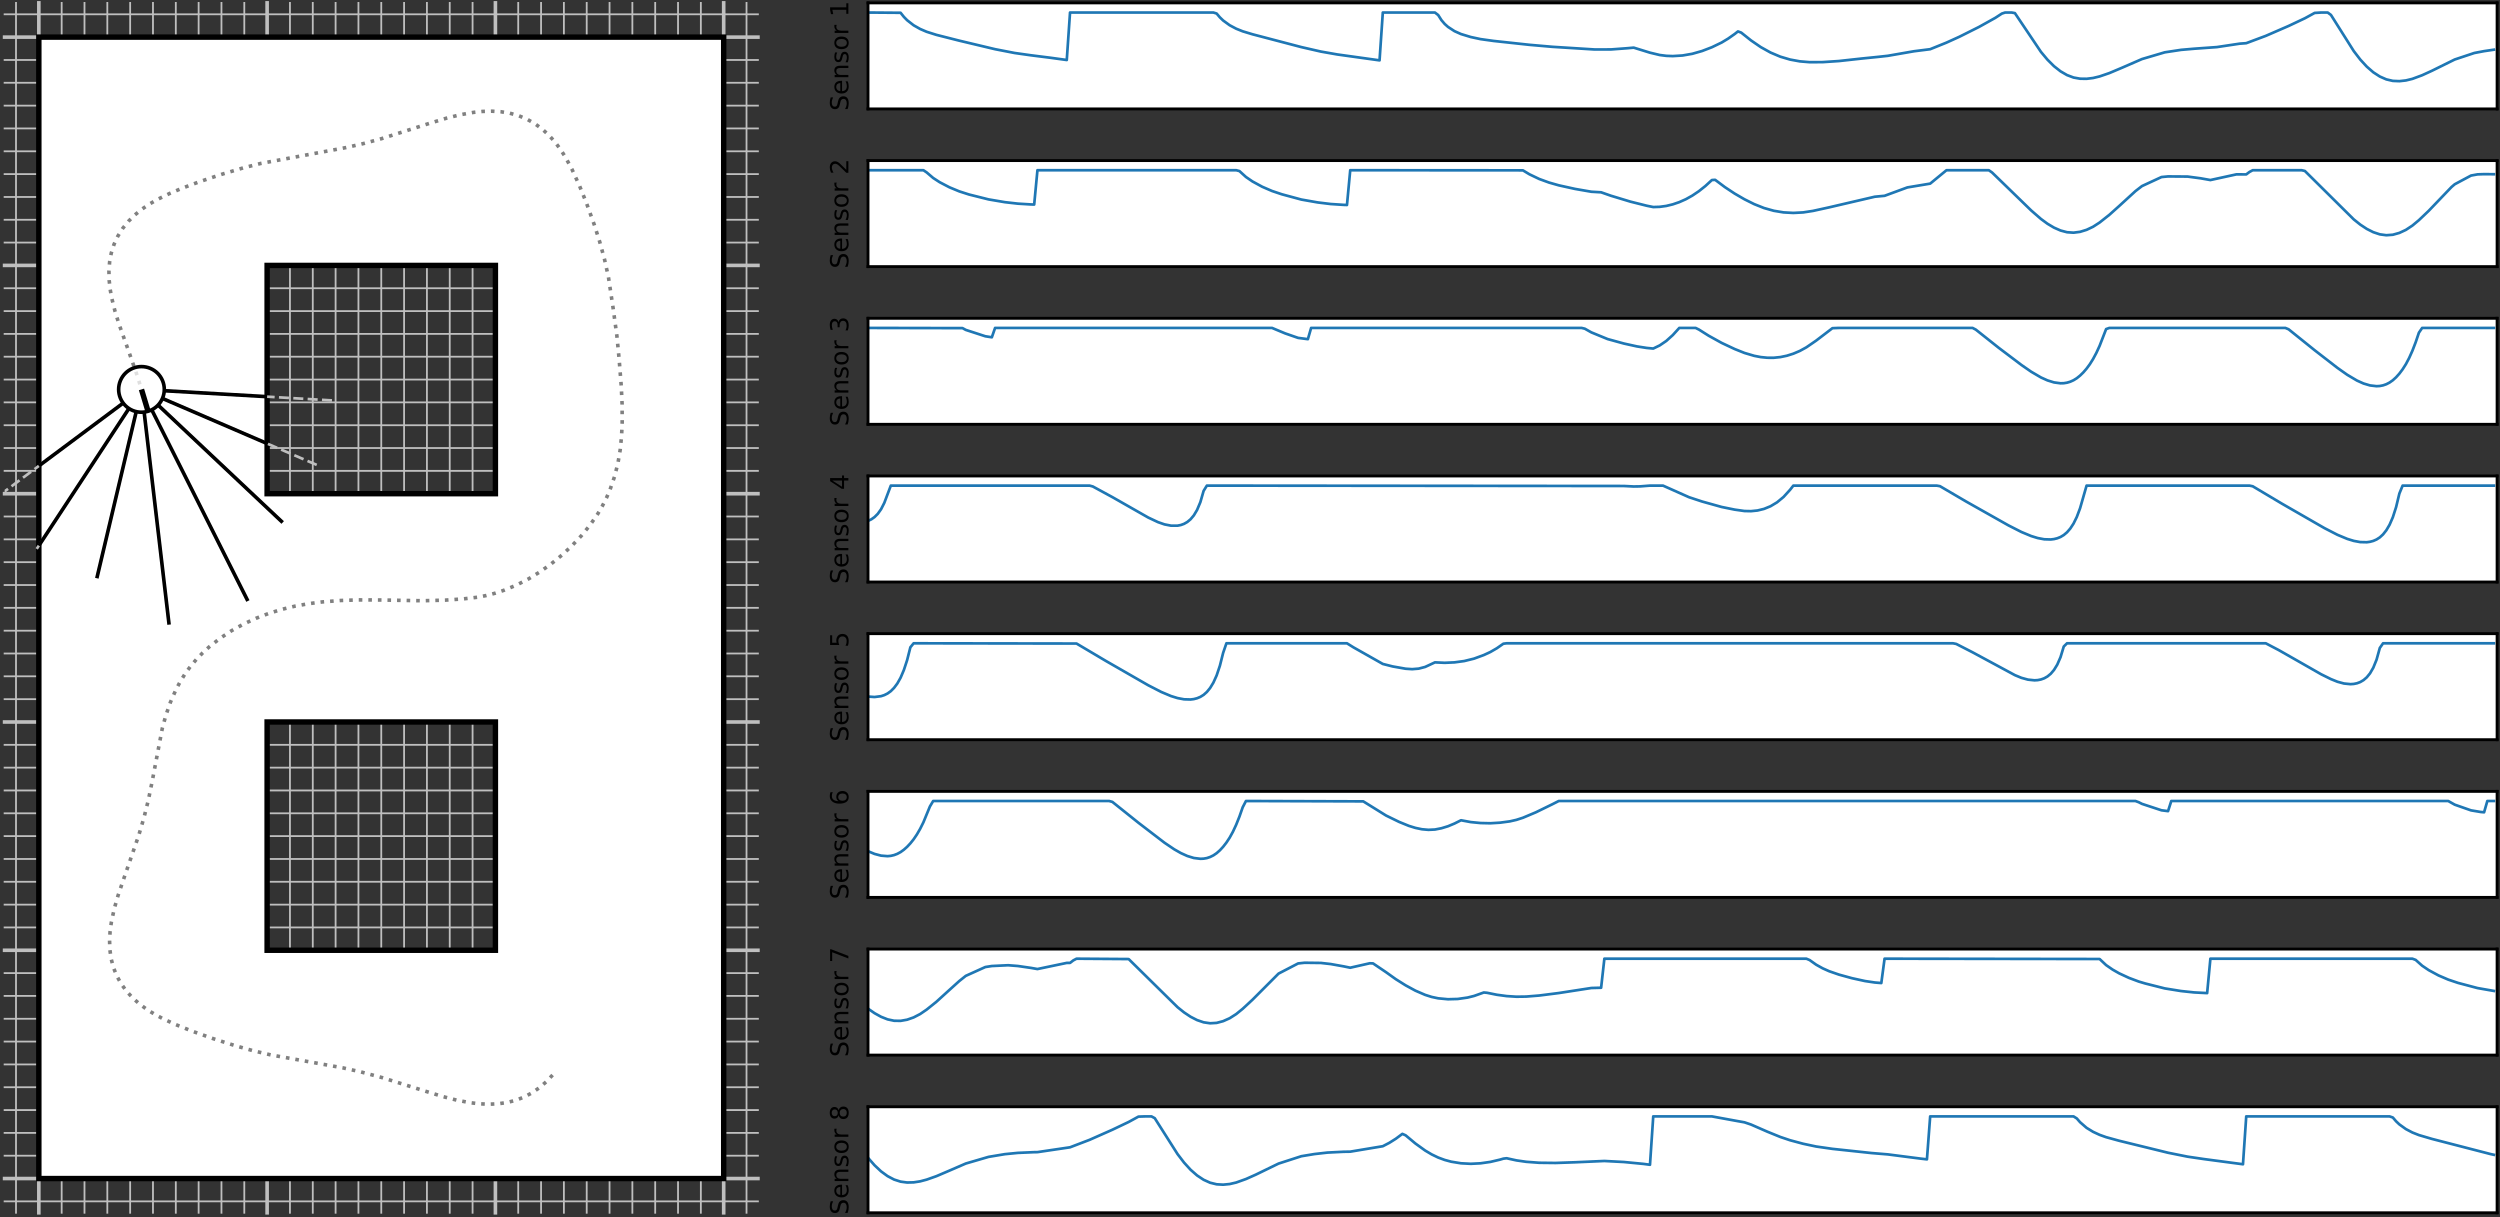<?xml version="1.0" encoding="UTF-8"?>
<svg xmlns="http://www.w3.org/2000/svg" xmlns:xlink="http://www.w3.org/1999/xlink" width="692pt" height="337pt" viewBox="0 0 692 337" version="1.1">
<rect x="0" y="0" width="692" height="337" fill="#333333" stroke="none"/>
<defs>
<g>
<symbol overflow="visible" id="glyph0-0">
<path style="stroke:none;" d="M -4.895 -3.715 L -4.227 -3.715 C -4.352 -3.449 -4.441 -3.207 -4.504 -2.977 C -4.559 -2.742 -4.594 -2.52 -4.594 -2.312 C -4.594 -1.938 -4.52 -1.645 -4.379 -1.445 C -4.234 -1.242 -4.023 -1.145 -3.762 -1.145 C -3.539 -1.145 -3.367 -1.207 -3.254 -1.348 C -3.137 -1.477 -3.047 -1.734 -2.977 -2.109 L -2.895 -2.527 C -2.797 -3.031 -2.625 -3.406 -2.379 -3.652 C -2.129 -3.895 -1.805 -4.02 -1.395 -4.02 C -0.902 -4.02 -0.535 -3.852 -0.285 -3.527 C -0.035 -3.191 0.09 -2.715 0.09 -2.082 C 0.09 -1.84 0.062 -1.582 0.016 -1.312 C -0.035 -1.039 -0.109 -0.762 -0.223 -0.48 L -0.93 -0.48 C -0.77 -0.758 -0.652 -1.027 -0.574 -1.289 C -0.492 -1.555 -0.457 -1.816 -0.457 -2.082 C -0.457 -2.469 -0.535 -2.77 -0.688 -2.984 C -0.84 -3.191 -1.055 -3.305 -1.348 -3.305 C -1.598 -3.305 -1.789 -3.227 -1.93 -3.074 C -2.066 -2.922 -2.172 -2.672 -2.242 -2.324 L -2.324 -1.91 C -2.422 -1.395 -2.582 -1.027 -2.805 -0.797 C -3.02 -0.57 -3.316 -0.457 -3.707 -0.457 C -4.148 -0.457 -4.504 -0.609 -4.762 -0.93 C -5.02 -1.242 -5.148 -1.68 -5.148 -2.234 C -5.148 -2.469 -5.129 -2.707 -5.086 -2.957 C -5.047 -3.199 -4.977 -3.449 -4.895 -3.715 "/>
</symbol>
<symbol overflow="visible" id="glyph0-1">
<path style="stroke:none;" d="M -2.055 -3.898 L -1.75 -3.898 L -1.75 -1.035 C -1.32 -1.062 -0.984 -1.188 -0.762 -1.422 C -0.543 -1.652 -0.43 -1.973 -0.43 -2.387 C -0.43 -2.625 -0.457 -2.859 -0.512 -3.082 C -0.57 -3.305 -0.66 -3.531 -0.785 -3.754 L -0.195 -3.754 C -0.098 -3.531 -0.02 -3.305 0.02 -3.066 C 0.062 -2.832 0.09 -2.59 0.09 -2.352 C 0.09 -1.742 -0.082 -1.262 -0.43 -0.91 C -0.777 -0.555 -1.258 -0.383 -1.859 -0.383 C -2.477 -0.383 -2.969 -0.547 -3.34 -0.883 C -3.699 -1.215 -3.887 -1.672 -3.887 -2.242 C -3.887 -2.754 -3.719 -3.156 -3.395 -3.457 C -3.059 -3.746 -2.617 -3.898 -2.055 -3.898 M -2.234 -3.277 C -2.574 -3.27 -2.844 -3.172 -3.055 -2.992 C -3.254 -2.805 -3.359 -2.555 -3.359 -2.25 C -3.359 -1.902 -3.254 -1.625 -3.059 -1.414 C -2.867 -1.207 -2.59 -1.082 -2.234 -1.055 L -2.234 -3.277 "/>
</symbol>
<symbol overflow="visible" id="glyph0-2">
<path style="stroke:none;" d="M -2.289 -3.809 L 0 -3.809 L 0 -3.184 L -2.27 -3.184 C -2.629 -3.184 -2.895 -3.109 -3.074 -2.969 C -3.254 -2.832 -3.344 -2.625 -3.344 -2.348 C -3.344 -2.004 -3.234 -1.742 -3.02 -1.547 C -2.805 -1.352 -2.512 -1.258 -2.145 -1.258 L 0 -1.258 L 0 -0.633 L -3.797 -0.633 L -3.797 -1.258 L -3.207 -1.258 C -3.43 -1.402 -3.602 -1.574 -3.715 -1.785 C -3.824 -1.984 -3.887 -2.223 -3.887 -2.484 C -3.887 -2.914 -3.746 -3.246 -3.477 -3.469 C -3.207 -3.691 -2.812 -3.809 -2.289 -3.809 "/>
</symbol>
<symbol overflow="visible" id="glyph0-3">
<path style="stroke:none;" d="M -3.684 -3.074 L -3.094 -3.074 C -3.18 -2.895 -3.246 -2.715 -3.297 -2.527 C -3.34 -2.332 -3.367 -2.137 -3.367 -1.938 C -3.367 -1.625 -3.316 -1.387 -3.219 -1.234 C -3.121 -1.082 -2.984 -1.008 -2.797 -1.008 C -2.652 -1.008 -2.539 -1.062 -2.457 -1.172 C -2.375 -1.285 -2.289 -1.508 -2.223 -1.84 L -2.172 -2.055 C -2.074 -2.5 -1.938 -2.812 -1.77 -3 C -1.598 -3.18 -1.352 -3.277 -1.047 -3.277 C -0.695 -3.277 -0.418 -3.137 -0.215 -2.859 C -0.008 -2.582 0.09 -2.191 0.09 -1.707 C 0.09 -1.5 0.07 -1.289 0.035 -1.07 C 0 -0.848 -0.055 -0.617 -0.141 -0.375 L -0.785 -0.375 C -0.66 -0.605 -0.57 -0.832 -0.512 -1.055 C -0.449 -1.277 -0.422 -1.5 -0.422 -1.723 C -0.422 -2.012 -0.473 -2.242 -0.57 -2.402 C -0.668 -2.555 -0.812 -2.637 -1 -2.637 C -1.164 -2.637 -1.297 -2.574 -1.387 -2.465 C -1.477 -2.352 -1.57 -2.102 -1.652 -1.715 L -1.699 -1.5 C -1.785 -1.109 -1.91 -0.824 -2.074 -0.66 C -2.242 -0.484 -2.469 -0.402 -2.77 -0.402 C -3.121 -0.402 -3.402 -0.527 -3.594 -0.777 C -3.789 -1.027 -3.887 -1.387 -3.887 -1.859 C -3.887 -2.09 -3.867 -2.305 -3.832 -2.512 C -3.797 -2.715 -3.746 -2.902 -3.684 -3.074 "/>
</symbol>
<symbol overflow="visible" id="glyph0-4">
<path style="stroke:none;" d="M -3.359 -2.125 C -3.359 -1.789 -3.227 -1.527 -2.965 -1.332 C -2.699 -1.137 -2.348 -1.039 -1.895 -1.039 C -1.438 -1.039 -1.082 -1.133 -0.82 -1.324 C -0.555 -1.52 -0.43 -1.785 -0.43 -2.125 C -0.43 -2.457 -0.555 -2.719 -0.82 -2.914 C -1.082 -3.109 -1.438 -3.207 -1.895 -3.207 C -2.34 -3.207 -2.699 -3.109 -2.965 -2.914 C -3.227 -2.719 -3.359 -2.457 -3.359 -2.125 M -3.887 -2.125 C -3.887 -2.664 -3.707 -3.09 -3.359 -3.402 C -3.004 -3.707 -2.52 -3.867 -1.895 -3.867 C -1.27 -3.867 -0.785 -3.707 -0.438 -3.402 C -0.082 -3.09 0.09 -2.664 0.09 -2.125 C 0.09 -1.574 -0.082 -1.145 -0.438 -0.84 C -0.785 -0.535 -1.27 -0.383 -1.895 -0.383 C -2.52 -0.383 -3.004 -0.535 -3.359 -0.84 C -3.707 -1.145 -3.887 -1.574 -3.887 -2.125 "/>
</symbol>
<symbol overflow="visible" id="glyph0-5">
<path style="stroke:none;" d="M -3.215 -2.852 C -3.254 -2.781 -3.281 -2.707 -3.305 -2.625 C -3.316 -2.539 -3.332 -2.449 -3.332 -2.352 C -3.332 -2 -3.215 -1.727 -2.984 -1.539 C -2.754 -1.348 -2.43 -1.258 -2 -1.258 L 0 -1.258 L 0 -0.633 L -3.797 -0.633 L -3.797 -1.258 L -3.207 -1.258 C -3.434 -1.383 -3.609 -1.555 -3.719 -1.762 C -3.832 -1.973 -3.887 -2.227 -3.887 -2.531 C -3.887 -2.574 -3.879 -2.625 -3.879 -2.68 C -3.871 -2.727 -3.867 -2.781 -3.852 -2.852 L -3.215 -2.852 "/>
</symbol>
<symbol overflow="visible" id="glyph0-6">
<path style="stroke:none;" d=""/>
</symbol>
<symbol overflow="visible" id="glyph0-7">
<path style="stroke:none;" d="M -0.574 -0.859 L -0.574 -1.977 L -4.434 -1.977 L -4.191 -0.762 L -4.816 -0.762 L -5.059 -1.973 L -5.059 -2.656 L -0.574 -2.656 L -0.574 -3.773 L 0 -3.773 L 0 -0.859 L -0.574 -0.859 "/>
</symbol>
<symbol overflow="visible" id="glyph0-8">
<path style="stroke:none;" d="M -0.574 -1.332 L -0.574 -3.719 L 0 -3.719 L 0 -0.508 L -0.574 -0.508 C -0.84 -0.762 -1.199 -1.117 -1.66 -1.57 C -2.109 -2.012 -2.402 -2.297 -2.531 -2.414 C -2.777 -2.637 -2.984 -2.789 -3.156 -2.875 C -3.324 -2.957 -3.496 -3.004 -3.664 -3.004 C -3.93 -3.004 -4.148 -2.906 -4.316 -2.719 C -4.484 -2.531 -4.574 -2.289 -4.574 -1.984 C -4.574 -1.77 -4.531 -1.539 -4.461 -1.305 C -4.387 -1.07 -4.273 -0.812 -4.121 -0.543 L -4.816 -0.543 C -4.926 -0.82 -5.012 -1.074 -5.066 -1.312 C -5.121 -1.547 -5.148 -1.77 -5.148 -1.973 C -5.148 -2.492 -5.02 -2.906 -4.754 -3.219 C -4.488 -3.531 -4.145 -3.691 -3.707 -3.691 C -3.496 -3.691 -3.297 -3.652 -3.117 -3.574 C -2.93 -3.496 -2.707 -3.359 -2.457 -3.152 C -2.387 -3.094 -2.199 -2.914 -1.887 -2.609 C -1.574 -2.305 -1.137 -1.879 -0.574 -1.332 "/>
</symbol>
<symbol overflow="visible" id="glyph0-9">
<path style="stroke:none;" d="M -2.727 -2.816 C -2.656 -3.145 -2.512 -3.402 -2.289 -3.582 C -2.066 -3.762 -1.789 -3.859 -1.473 -3.859 C -0.973 -3.859 -0.582 -3.684 -0.312 -3.344 C -0.043 -3 0.09 -2.512 0.09 -1.879 C 0.09 -1.664 0.07 -1.445 0.027 -1.223 C -0.008 -1 -0.07 -0.762 -0.152 -0.527 L -0.812 -0.527 C -0.699 -0.715 -0.617 -0.922 -0.562 -1.152 C -0.508 -1.375 -0.48 -1.609 -0.48 -1.859 C -0.48 -2.289 -0.562 -2.617 -0.73 -2.84 C -0.895 -3.059 -1.145 -3.18 -1.473 -3.18 C -1.762 -3.18 -2 -3.074 -2.164 -2.867 C -2.332 -2.656 -2.422 -2.367 -2.422 -1.992 L -2.422 -1.402 L -2.984 -1.402 L -2.984 -2.02 C -2.984 -2.352 -3.047 -2.609 -3.184 -2.789 C -3.316 -2.969 -3.512 -3.059 -3.77 -3.059 C -4.023 -3.059 -4.227 -2.965 -4.367 -2.781 C -4.504 -2.594 -4.574 -2.332 -4.574 -1.992 C -4.574 -1.805 -4.551 -1.602 -4.512 -1.387 C -4.469 -1.172 -4.406 -0.938 -4.324 -0.68 L -4.934 -0.68 C -5.004 -0.938 -5.059 -1.18 -5.094 -1.41 C -5.129 -1.633 -5.148 -1.848 -5.148 -2.055 C -5.148 -2.566 -5.031 -2.977 -4.797 -3.281 C -4.559 -3.59 -4.242 -3.742 -3.836 -3.742 C -3.559 -3.742 -3.324 -3.656 -3.129 -3.496 C -2.938 -3.34 -2.797 -3.109 -2.727 -2.816 "/>
</symbol>
<symbol overflow="visible" id="glyph0-10">
<path style="stroke:none;" d="M -4.461 -2.625 L -1.762 -0.895 L -1.762 -2.625 L -4.461 -2.625 M -5.059 -2.441 L -5.059 -3.305 L -1.762 -3.305 L -1.762 -4.023 L -1.195 -4.023 L -1.195 -3.305 L 0 -3.305 L 0 -2.625 L -1.195 -2.625 L -1.195 -0.34 L -1.852 -0.34 L -5.059 -2.441 "/>
</symbol>
<symbol overflow="visible" id="glyph0-11">
<path style="stroke:none;" d="M -5.059 -0.75 L -5.059 -3.434 L -4.484 -3.434 L -4.484 -1.375 L -3.242 -1.375 C -3.277 -1.473 -3.305 -1.574 -3.316 -1.672 C -3.332 -1.77 -3.344 -1.875 -3.344 -1.973 C -3.344 -2.531 -3.184 -2.977 -2.879 -3.309 C -2.566 -3.645 -2.152 -3.809 -1.625 -3.809 C -1.074 -3.809 -0.652 -3.637 -0.355 -3.297 C -0.055 -2.957 0.09 -2.477 0.09 -1.867 C 0.09 -1.652 0.07 -1.438 0.043 -1.215 C 0.008 -0.992 -0.043 -0.77 -0.117 -0.535 L -0.805 -0.535 C -0.695 -0.734 -0.609 -0.945 -0.555 -1.164 C -0.5 -1.383 -0.48 -1.609 -0.48 -1.852 C -0.48 -2.242 -0.574 -2.555 -0.785 -2.781 C -0.992 -3.004 -1.27 -3.121 -1.625 -3.121 C -1.973 -3.121 -2.25 -3.004 -2.457 -2.781 C -2.664 -2.555 -2.77 -2.242 -2.77 -1.852 C -2.77 -1.672 -2.75 -1.484 -2.707 -1.305 C -2.664 -1.125 -2.602 -0.938 -2.52 -0.75 L -5.059 -0.75 "/>
</symbol>
<symbol overflow="visible" id="glyph0-12">
<path style="stroke:none;" d="M -2.805 -2.289 C -2.805 -1.984 -2.691 -1.742 -2.484 -1.562 C -2.277 -1.383 -1.984 -1.289 -1.625 -1.289 C -1.258 -1.289 -0.965 -1.383 -0.758 -1.562 C -0.547 -1.742 -0.445 -1.984 -0.445 -2.289 C -0.445 -2.594 -0.547 -2.84 -0.758 -3.02 C -0.965 -3.199 -1.258 -3.289 -1.625 -3.289 C -1.984 -3.289 -2.277 -3.199 -2.484 -3.02 C -2.691 -2.84 -2.805 -2.594 -2.805 -2.289 M -4.949 -3.652 L -4.324 -3.652 C -4.406 -3.477 -4.469 -3.305 -4.512 -3.129 C -4.551 -2.949 -4.574 -2.777 -4.574 -2.609 C -4.574 -2.152 -4.422 -1.805 -4.117 -1.57 C -3.809 -1.332 -3.344 -1.195 -2.734 -1.164 C -2.93 -1.297 -3.082 -1.465 -3.184 -1.664 C -3.289 -1.867 -3.344 -2.09 -3.344 -2.332 C -3.344 -2.84 -3.184 -3.242 -2.879 -3.531 C -2.574 -3.824 -2.152 -3.977 -1.625 -3.977 C -1.102 -3.977 -0.688 -3.816 -0.375 -3.512 C -0.062 -3.207 0.09 -2.797 0.09 -2.289 C 0.09 -1.707 -0.133 -1.258 -0.574 -0.949 C -1.02 -0.637 -1.672 -0.484 -2.527 -0.484 C -3.324 -0.484 -3.961 -0.672 -4.434 -1.055 C -4.906 -1.43 -5.148 -1.941 -5.148 -2.582 C -5.148 -2.75 -5.129 -2.922 -5.102 -3.102 C -5.066 -3.277 -5.02 -3.457 -4.949 -3.652 "/>
</symbol>
<symbol overflow="visible" id="glyph0-13">
<path style="stroke:none;" d="M -5.059 -0.57 L -5.059 -3.824 L -4.77 -3.824 L 0 -1.984 L 0 -1.27 L -4.484 -3 L -4.484 -0.57 L -5.059 -0.57 "/>
</symbol>
<symbol overflow="visible" id="glyph0-14">
<path style="stroke:none;" d="M -2.402 -2.207 C -2.402 -1.879 -2.312 -1.625 -2.137 -1.438 C -1.965 -1.25 -1.727 -1.16 -1.422 -1.16 C -1.117 -1.16 -0.875 -1.25 -0.699 -1.438 C -0.527 -1.625 -0.445 -1.879 -0.445 -2.207 C -0.445 -2.527 -0.527 -2.781 -0.707 -2.969 C -0.883 -3.156 -1.117 -3.254 -1.422 -3.254 C -1.727 -3.254 -1.965 -3.156 -2.137 -2.977 C -2.312 -2.789 -2.402 -2.531 -2.402 -2.207 M -2.691 -1.52 C -2.762 -1.227 -2.902 -1 -3.102 -0.832 C -3.305 -0.668 -3.547 -0.59 -3.836 -0.59 C -4.242 -0.59 -4.559 -0.73 -4.797 -1.02 C -5.031 -1.305 -5.148 -1.699 -5.148 -2.207 C -5.148 -2.707 -5.031 -3.102 -4.797 -3.395 C -4.559 -3.68 -4.242 -3.824 -3.836 -3.824 C -3.547 -3.824 -3.305 -3.742 -3.102 -3.574 C -2.902 -3.406 -2.762 -3.184 -2.691 -2.895 C -2.617 -3.219 -2.465 -3.477 -2.242 -3.664 C -2.02 -3.844 -1.742 -3.941 -1.422 -3.941 C -0.93 -3.941 -0.555 -3.789 -0.297 -3.492 C -0.035 -3.184 0.09 -2.762 0.09 -2.207 C 0.09 -1.645 -0.035 -1.215 -0.297 -0.918 C -0.555 -0.617 -0.93 -0.473 -1.422 -0.473 C -1.742 -0.473 -2.02 -0.562 -2.242 -0.75 C -2.465 -0.93 -2.617 -1.188 -2.691 -1.52 M -3.773 -1.27 C -3.512 -1.27 -3.305 -1.348 -3.156 -1.512 C -3.012 -1.68 -2.941 -1.91 -2.941 -2.207 C -2.941 -2.5 -3.012 -2.727 -3.156 -2.895 C -3.305 -3.059 -3.512 -3.145 -3.773 -3.145 C -4.039 -3.145 -4.242 -3.059 -4.387 -2.895 C -4.531 -2.727 -4.609 -2.5 -4.609 -2.207 C -4.609 -1.91 -4.531 -1.68 -4.387 -1.512 C -4.242 -1.348 -4.039 -1.27 -3.773 -1.27 "/>
</symbol>
</g>
<clipPath id="clip2">
  <path d="M 1.273 111 L 35 111 L 35 141 L 1.273 141 Z M 1.273 111 "/>
</clipPath>
<clipPath id="clip3">
  <path d="M 240.266 2 L 691 2 L 691 23 L 240.266 23 Z M 240.266 2 "/>
</clipPath>
<clipPath id="clip4">
  <path d="M 240.266 46 L 691 46 L 691 66 L 240.266 66 Z M 240.266 46 "/>
</clipPath>
<clipPath id="clip5">
  <path d="M 240.266 90 L 691 90 L 691 108 L 240.266 108 Z M 240.266 90 "/>
</clipPath>
<clipPath id="clip6">
  <path d="M 240.266 133 L 691 133 L 691 151 L 240.266 151 Z M 240.266 133 "/>
</clipPath>
<clipPath id="clip7">
  <path d="M 240.266 177 L 691 177 L 691 195 L 240.266 195 Z M 240.266 177 "/>
</clipPath>
<clipPath id="clip8">
  <path d="M 240.266 221 L 691 221 L 691 239 L 240.266 239 Z M 240.266 221 "/>
</clipPath>
<clipPath id="clip9">
  <path d="M 240.266 264 L 691 264 L 691 284 L 240.266 284 Z M 240.266 264 "/>
</clipPath>
<clipPath id="clip10">
  <path d="M 240.266 308 L 691 308 L 691 329 L 240.266 329 Z M 240.266 308 "/>
</clipPath>
<clipPath id="clip1">
  <rect width="692" height="337"/>
</clipPath>
<g id="surface4" clip-path="url(#clip1)">
<path style="fill:none;stroke-width:1;stroke-linecap:square;stroke-linejoin:round;stroke:rgb(75%,75%,75%);stroke-opacity:1;stroke-miterlimit:10;" d="M 28.75 14.301 L 28.75 349.199 " transform="matrix(1,0,0,-1,-18,350)"/>
<path style="fill:none;stroke-width:1;stroke-linecap:square;stroke-linejoin:round;stroke:rgb(75%,75%,75%);stroke-opacity:1;stroke-miterlimit:10;" d="M 91.938 14.301 L 91.938 349.199 " transform="matrix(1,0,0,-1,-18,350)"/>
<path style="fill:none;stroke-width:1;stroke-linecap:square;stroke-linejoin:round;stroke:rgb(75%,75%,75%);stroke-opacity:1;stroke-miterlimit:10;" d="M 155.129 14.301 L 155.129 349.199 " transform="matrix(1,0,0,-1,-18,350)"/>
<path style="fill:none;stroke-width:1;stroke-linecap:square;stroke-linejoin:round;stroke:rgb(75%,75%,75%);stroke-opacity:1;stroke-miterlimit:10;" d="M 218.316 14.301 L 218.316 349.199 " transform="matrix(1,0,0,-1,-18,350)"/>
<path style="fill:none;stroke-width:0.5;stroke-linecap:square;stroke-linejoin:round;stroke:rgb(75%,75%,75%);stroke-opacity:1;stroke-miterlimit:10;" d="M 22.43 14.301 L 22.43 349.199 " transform="matrix(1,0,0,-1,-18,350)"/>
<path style="fill:none;stroke-width:0.5;stroke-linecap:square;stroke-linejoin:round;stroke:rgb(75%,75%,75%);stroke-opacity:1;stroke-miterlimit:10;" d="M 35.07 14.301 L 35.07 349.199 " transform="matrix(1,0,0,-1,-18,350)"/>
<path style="fill:none;stroke-width:0.5;stroke-linecap:square;stroke-linejoin:round;stroke:rgb(75%,75%,75%);stroke-opacity:1;stroke-miterlimit:10;" d="M 41.387 14.301 L 41.387 349.199 " transform="matrix(1,0,0,-1,-18,350)"/>
<path style="fill:none;stroke-width:0.5;stroke-linecap:square;stroke-linejoin:round;stroke:rgb(75%,75%,75%);stroke-opacity:1;stroke-miterlimit:10;" d="M 47.707 14.301 L 47.707 349.199 " transform="matrix(1,0,0,-1,-18,350)"/>
<path style="fill:none;stroke-width:0.5;stroke-linecap:square;stroke-linejoin:round;stroke:rgb(75%,75%,75%);stroke-opacity:1;stroke-miterlimit:10;" d="M 54.027 14.301 L 54.027 349.199 " transform="matrix(1,0,0,-1,-18,350)"/>
<path style="fill:none;stroke-width:0.5;stroke-linecap:square;stroke-linejoin:round;stroke:rgb(75%,75%,75%);stroke-opacity:1;stroke-miterlimit:10;" d="M 60.344 14.301 L 60.344 349.199 " transform="matrix(1,0,0,-1,-18,350)"/>
<path style="fill:none;stroke-width:0.5;stroke-linecap:square;stroke-linejoin:round;stroke:rgb(75%,75%,75%);stroke-opacity:1;stroke-miterlimit:10;" d="M 66.664 14.301 L 66.664 349.199 " transform="matrix(1,0,0,-1,-18,350)"/>
<path style="fill:none;stroke-width:0.5;stroke-linecap:square;stroke-linejoin:round;stroke:rgb(75%,75%,75%);stroke-opacity:1;stroke-miterlimit:10;" d="M 72.98 14.301 L 72.98 349.199 " transform="matrix(1,0,0,-1,-18,350)"/>
<path style="fill:none;stroke-width:0.5;stroke-linecap:square;stroke-linejoin:round;stroke:rgb(75%,75%,75%);stroke-opacity:1;stroke-miterlimit:10;" d="M 79.301 14.301 L 79.301 349.199 " transform="matrix(1,0,0,-1,-18,350)"/>
<path style="fill:none;stroke-width:0.5;stroke-linecap:square;stroke-linejoin:round;stroke:rgb(75%,75%,75%);stroke-opacity:1;stroke-miterlimit:10;" d="M 85.621 14.301 L 85.621 349.199 " transform="matrix(1,0,0,-1,-18,350)"/>
<path style="fill:none;stroke-width:0.5;stroke-linecap:square;stroke-linejoin:round;stroke:rgb(75%,75%,75%);stroke-opacity:1;stroke-miterlimit:10;" d="M 98.258 14.301 L 98.258 349.199 " transform="matrix(1,0,0,-1,-18,350)"/>
<path style="fill:none;stroke-width:0.5;stroke-linecap:square;stroke-linejoin:round;stroke:rgb(75%,75%,75%);stroke-opacity:1;stroke-miterlimit:10;" d="M 104.578 14.301 L 104.578 349.199 " transform="matrix(1,0,0,-1,-18,350)"/>
<path style="fill:none;stroke-width:0.5;stroke-linecap:square;stroke-linejoin:round;stroke:rgb(75%,75%,75%);stroke-opacity:1;stroke-miterlimit:10;" d="M 110.895 14.301 L 110.895 349.199 " transform="matrix(1,0,0,-1,-18,350)"/>
<path style="fill:none;stroke-width:0.5;stroke-linecap:square;stroke-linejoin:round;stroke:rgb(75%,75%,75%);stroke-opacity:1;stroke-miterlimit:10;" d="M 117.215 14.301 L 117.215 349.199 " transform="matrix(1,0,0,-1,-18,350)"/>
<path style="fill:none;stroke-width:0.5;stroke-linecap:square;stroke-linejoin:round;stroke:rgb(75%,75%,75%);stroke-opacity:1;stroke-miterlimit:10;" d="M 123.535 14.301 L 123.535 349.199 " transform="matrix(1,0,0,-1,-18,350)"/>
<path style="fill:none;stroke-width:0.5;stroke-linecap:square;stroke-linejoin:round;stroke:rgb(75%,75%,75%);stroke-opacity:1;stroke-miterlimit:10;" d="M 129.852 14.301 L 129.852 349.199 " transform="matrix(1,0,0,-1,-18,350)"/>
<path style="fill:none;stroke-width:0.5;stroke-linecap:square;stroke-linejoin:round;stroke:rgb(75%,75%,75%);stroke-opacity:1;stroke-miterlimit:10;" d="M 136.172 14.301 L 136.172 349.199 " transform="matrix(1,0,0,-1,-18,350)"/>
<path style="fill:none;stroke-width:0.5;stroke-linecap:square;stroke-linejoin:round;stroke:rgb(75%,75%,75%);stroke-opacity:1;stroke-miterlimit:10;" d="M 142.488 14.301 L 142.488 349.199 " transform="matrix(1,0,0,-1,-18,350)"/>
<path style="fill:none;stroke-width:0.5;stroke-linecap:square;stroke-linejoin:round;stroke:rgb(75%,75%,75%);stroke-opacity:1;stroke-miterlimit:10;" d="M 148.809 14.301 L 148.809 349.199 " transform="matrix(1,0,0,-1,-18,350)"/>
<path style="fill:none;stroke-width:0.5;stroke-linecap:square;stroke-linejoin:round;stroke:rgb(75%,75%,75%);stroke-opacity:1;stroke-miterlimit:10;" d="M 161.445 14.301 L 161.445 349.199 " transform="matrix(1,0,0,-1,-18,350)"/>
<path style="fill:none;stroke-width:0.5;stroke-linecap:square;stroke-linejoin:round;stroke:rgb(75%,75%,75%);stroke-opacity:1;stroke-miterlimit:10;" d="M 167.766 14.301 L 167.766 349.199 " transform="matrix(1,0,0,-1,-18,350)"/>
<path style="fill:none;stroke-width:0.5;stroke-linecap:square;stroke-linejoin:round;stroke:rgb(75%,75%,75%);stroke-opacity:1;stroke-miterlimit:10;" d="M 174.086 14.301 L 174.086 349.199 " transform="matrix(1,0,0,-1,-18,350)"/>
<path style="fill:none;stroke-width:0.5;stroke-linecap:square;stroke-linejoin:round;stroke:rgb(75%,75%,75%);stroke-opacity:1;stroke-miterlimit:10;" d="M 180.402 14.301 L 180.402 349.199 " transform="matrix(1,0,0,-1,-18,350)"/>
<path style="fill:none;stroke-width:0.5;stroke-linecap:square;stroke-linejoin:round;stroke:rgb(75%,75%,75%);stroke-opacity:1;stroke-miterlimit:10;" d="M 186.723 14.301 L 186.723 349.199 " transform="matrix(1,0,0,-1,-18,350)"/>
<path style="fill:none;stroke-width:0.5;stroke-linecap:square;stroke-linejoin:round;stroke:rgb(75%,75%,75%);stroke-opacity:1;stroke-miterlimit:10;" d="M 193.039 14.301 L 193.039 349.199 " transform="matrix(1,0,0,-1,-18,350)"/>
<path style="fill:none;stroke-width:0.5;stroke-linecap:square;stroke-linejoin:round;stroke:rgb(75%,75%,75%);stroke-opacity:1;stroke-miterlimit:10;" d="M 199.359 14.301 L 199.359 349.199 " transform="matrix(1,0,0,-1,-18,350)"/>
<path style="fill:none;stroke-width:0.5;stroke-linecap:square;stroke-linejoin:round;stroke:rgb(75%,75%,75%);stroke-opacity:1;stroke-miterlimit:10;" d="M 205.68 14.301 L 205.68 349.199 " transform="matrix(1,0,0,-1,-18,350)"/>
<path style="fill:none;stroke-width:0.5;stroke-linecap:square;stroke-linejoin:round;stroke:rgb(75%,75%,75%);stroke-opacity:1;stroke-miterlimit:10;" d="M 211.996 14.301 L 211.996 349.199 " transform="matrix(1,0,0,-1,-18,350)"/>
<path style="fill:none;stroke-width:0.5;stroke-linecap:square;stroke-linejoin:round;stroke:rgb(75%,75%,75%);stroke-opacity:1;stroke-miterlimit:10;" d="M 224.637 14.301 L 224.637 349.199 " transform="matrix(1,0,0,-1,-18,350)"/>
<path style="fill:none;stroke-width:1;stroke-linecap:square;stroke-linejoin:round;stroke:rgb(75%,75%,75%);stroke-opacity:1;stroke-miterlimit:10;" d="M 19.273 23.777 L 227.793 23.777 " transform="matrix(1,0,0,-1,-18,350)"/>
<path style="fill:none;stroke-width:1;stroke-linecap:square;stroke-linejoin:round;stroke:rgb(75%,75%,75%);stroke-opacity:1;stroke-miterlimit:10;" d="M 19.273 86.969 L 227.793 86.969 " transform="matrix(1,0,0,-1,-18,350)"/>
<path style="fill:none;stroke-width:1;stroke-linecap:square;stroke-linejoin:round;stroke:rgb(75%,75%,75%);stroke-opacity:1;stroke-miterlimit:10;" d="M 19.273 150.156 L 227.793 150.156 " transform="matrix(1,0,0,-1,-18,350)"/>
<path style="fill:none;stroke-width:1;stroke-linecap:square;stroke-linejoin:round;stroke:rgb(75%,75%,75%);stroke-opacity:1;stroke-miterlimit:10;" d="M 19.273 213.344 L 227.793 213.344 " transform="matrix(1,0,0,-1,-18,350)"/>
<path style="fill:none;stroke-width:1;stroke-linecap:square;stroke-linejoin:round;stroke:rgb(75%,75%,75%);stroke-opacity:1;stroke-miterlimit:10;" d="M 19.273 276.531 L 227.793 276.531 " transform="matrix(1,0,0,-1,-18,350)"/>
<path style="fill:none;stroke-width:1;stroke-linecap:square;stroke-linejoin:round;stroke:rgb(75%,75%,75%);stroke-opacity:1;stroke-miterlimit:10;" d="M 19.273 339.723 L 227.793 339.723 " transform="matrix(1,0,0,-1,-18,350)"/>
<path style="fill:none;stroke-width:0.5;stroke-linecap:square;stroke-linejoin:round;stroke:rgb(75%,75%,75%);stroke-opacity:1;stroke-miterlimit:10;" d="M 19.273 17.461 L 227.793 17.461 " transform="matrix(1,0,0,-1,-18,350)"/>
<path style="fill:none;stroke-width:0.5;stroke-linecap:square;stroke-linejoin:round;stroke:rgb(75%,75%,75%);stroke-opacity:1;stroke-miterlimit:10;" d="M 19.273 30.098 L 227.793 30.098 " transform="matrix(1,0,0,-1,-18,350)"/>
<path style="fill:none;stroke-width:0.5;stroke-linecap:square;stroke-linejoin:round;stroke:rgb(75%,75%,75%);stroke-opacity:1;stroke-miterlimit:10;" d="M 19.273 36.418 L 227.793 36.418 " transform="matrix(1,0,0,-1,-18,350)"/>
<path style="fill:none;stroke-width:0.5;stroke-linecap:square;stroke-linejoin:round;stroke:rgb(75%,75%,75%);stroke-opacity:1;stroke-miterlimit:10;" d="M 19.273 42.734 L 227.793 42.734 " transform="matrix(1,0,0,-1,-18,350)"/>
<path style="fill:none;stroke-width:0.5;stroke-linecap:square;stroke-linejoin:round;stroke:rgb(75%,75%,75%);stroke-opacity:1;stroke-miterlimit:10;" d="M 19.273 49.055 L 227.793 49.055 " transform="matrix(1,0,0,-1,-18,350)"/>
<path style="fill:none;stroke-width:0.5;stroke-linecap:square;stroke-linejoin:round;stroke:rgb(75%,75%,75%);stroke-opacity:1;stroke-miterlimit:10;" d="M 19.273 55.371 L 227.793 55.371 " transform="matrix(1,0,0,-1,-18,350)"/>
<path style="fill:none;stroke-width:0.5;stroke-linecap:square;stroke-linejoin:round;stroke:rgb(75%,75%,75%);stroke-opacity:1;stroke-miterlimit:10;" d="M 19.273 61.691 L 227.793 61.691 " transform="matrix(1,0,0,-1,-18,350)"/>
<path style="fill:none;stroke-width:0.5;stroke-linecap:square;stroke-linejoin:round;stroke:rgb(75%,75%,75%);stroke-opacity:1;stroke-miterlimit:10;" d="M 19.273 68.012 L 227.793 68.012 " transform="matrix(1,0,0,-1,-18,350)"/>
<path style="fill:none;stroke-width:0.5;stroke-linecap:square;stroke-linejoin:round;stroke:rgb(75%,75%,75%);stroke-opacity:1;stroke-miterlimit:10;" d="M 19.273 74.328 L 227.793 74.328 " transform="matrix(1,0,0,-1,-18,350)"/>
<path style="fill:none;stroke-width:0.5;stroke-linecap:square;stroke-linejoin:round;stroke:rgb(75%,75%,75%);stroke-opacity:1;stroke-miterlimit:10;" d="M 19.273 80.648 L 227.793 80.648 " transform="matrix(1,0,0,-1,-18,350)"/>
<path style="fill:none;stroke-width:0.5;stroke-linecap:square;stroke-linejoin:round;stroke:rgb(75%,75%,75%);stroke-opacity:1;stroke-miterlimit:10;" d="M 19.273 93.285 L 227.793 93.285 " transform="matrix(1,0,0,-1,-18,350)"/>
<path style="fill:none;stroke-width:0.5;stroke-linecap:square;stroke-linejoin:round;stroke:rgb(75%,75%,75%);stroke-opacity:1;stroke-miterlimit:10;" d="M 19.273 99.605 L 227.793 99.605 " transform="matrix(1,0,0,-1,-18,350)"/>
<path style="fill:none;stroke-width:0.5;stroke-linecap:square;stroke-linejoin:round;stroke:rgb(75%,75%,75%);stroke-opacity:1;stroke-miterlimit:10;" d="M 19.273 105.922 L 227.793 105.922 " transform="matrix(1,0,0,-1,-18,350)"/>
<path style="fill:none;stroke-width:0.5;stroke-linecap:square;stroke-linejoin:round;stroke:rgb(75%,75%,75%);stroke-opacity:1;stroke-miterlimit:10;" d="M 19.273 112.242 L 227.793 112.242 " transform="matrix(1,0,0,-1,-18,350)"/>
<path style="fill:none;stroke-width:0.5;stroke-linecap:square;stroke-linejoin:round;stroke:rgb(75%,75%,75%);stroke-opacity:1;stroke-miterlimit:10;" d="M 19.273 118.562 L 227.793 118.562 " transform="matrix(1,0,0,-1,-18,350)"/>
<path style="fill:none;stroke-width:0.5;stroke-linecap:square;stroke-linejoin:round;stroke:rgb(75%,75%,75%);stroke-opacity:1;stroke-miterlimit:10;" d="M 19.273 124.879 L 227.793 124.879 " transform="matrix(1,0,0,-1,-18,350)"/>
<path style="fill:none;stroke-width:0.5;stroke-linecap:square;stroke-linejoin:round;stroke:rgb(75%,75%,75%);stroke-opacity:1;stroke-miterlimit:10;" d="M 19.273 131.199 L 227.793 131.199 " transform="matrix(1,0,0,-1,-18,350)"/>
<path style="fill:none;stroke-width:0.5;stroke-linecap:square;stroke-linejoin:round;stroke:rgb(75%,75%,75%);stroke-opacity:1;stroke-miterlimit:10;" d="M 19.273 137.52 L 227.793 137.52 " transform="matrix(1,0,0,-1,-18,350)"/>
<path style="fill:none;stroke-width:0.5;stroke-linecap:square;stroke-linejoin:round;stroke:rgb(75%,75%,75%);stroke-opacity:1;stroke-miterlimit:10;" d="M 19.273 143.836 L 227.793 143.836 " transform="matrix(1,0,0,-1,-18,350)"/>
<path style="fill:none;stroke-width:0.5;stroke-linecap:square;stroke-linejoin:round;stroke:rgb(75%,75%,75%);stroke-opacity:1;stroke-miterlimit:10;" d="M 19.273 156.473 L 227.793 156.473 " transform="matrix(1,0,0,-1,-18,350)"/>
<path style="fill:none;stroke-width:0.5;stroke-linecap:square;stroke-linejoin:round;stroke:rgb(75%,75%,75%);stroke-opacity:1;stroke-miterlimit:10;" d="M 19.273 162.793 L 227.793 162.793 " transform="matrix(1,0,0,-1,-18,350)"/>
<path style="fill:none;stroke-width:0.5;stroke-linecap:square;stroke-linejoin:round;stroke:rgb(75%,75%,75%);stroke-opacity:1;stroke-miterlimit:10;" d="M 19.273 169.113 L 227.793 169.113 " transform="matrix(1,0,0,-1,-18,350)"/>
<path style="fill:none;stroke-width:0.5;stroke-linecap:square;stroke-linejoin:round;stroke:rgb(75%,75%,75%);stroke-opacity:1;stroke-miterlimit:10;" d="M 19.273 175.43 L 227.793 175.43 " transform="matrix(1,0,0,-1,-18,350)"/>
<path style="fill:none;stroke-width:0.5;stroke-linecap:square;stroke-linejoin:round;stroke:rgb(75%,75%,75%);stroke-opacity:1;stroke-miterlimit:10;" d="M 19.273 181.75 L 227.793 181.75 " transform="matrix(1,0,0,-1,-18,350)"/>
<path style="fill:none;stroke-width:0.5;stroke-linecap:square;stroke-linejoin:round;stroke:rgb(75%,75%,75%);stroke-opacity:1;stroke-miterlimit:10;" d="M 19.273 188.07 L 227.793 188.07 " transform="matrix(1,0,0,-1,-18,350)"/>
<path style="fill:none;stroke-width:0.5;stroke-linecap:square;stroke-linejoin:round;stroke:rgb(75%,75%,75%);stroke-opacity:1;stroke-miterlimit:10;" d="M 19.273 194.387 L 227.793 194.387 " transform="matrix(1,0,0,-1,-18,350)"/>
<path style="fill:none;stroke-width:0.5;stroke-linecap:square;stroke-linejoin:round;stroke:rgb(75%,75%,75%);stroke-opacity:1;stroke-miterlimit:10;" d="M 19.273 200.707 L 227.793 200.707 " transform="matrix(1,0,0,-1,-18,350)"/>
<path style="fill:none;stroke-width:0.5;stroke-linecap:square;stroke-linejoin:round;stroke:rgb(75%,75%,75%);stroke-opacity:1;stroke-miterlimit:10;" d="M 19.273 207.027 L 227.793 207.027 " transform="matrix(1,0,0,-1,-18,350)"/>
<path style="fill:none;stroke-width:0.5;stroke-linecap:square;stroke-linejoin:round;stroke:rgb(75%,75%,75%);stroke-opacity:1;stroke-miterlimit:10;" d="M 19.273 219.664 L 227.793 219.664 " transform="matrix(1,0,0,-1,-18,350)"/>
<path style="fill:none;stroke-width:0.5;stroke-linecap:square;stroke-linejoin:round;stroke:rgb(75%,75%,75%);stroke-opacity:1;stroke-miterlimit:10;" d="M 19.273 225.98 L 227.793 225.98 " transform="matrix(1,0,0,-1,-18,350)"/>
<path style="fill:none;stroke-width:0.5;stroke-linecap:square;stroke-linejoin:round;stroke:rgb(75%,75%,75%);stroke-opacity:1;stroke-miterlimit:10;" d="M 19.273 232.301 L 227.793 232.301 " transform="matrix(1,0,0,-1,-18,350)"/>
<path style="fill:none;stroke-width:0.5;stroke-linecap:square;stroke-linejoin:round;stroke:rgb(75%,75%,75%);stroke-opacity:1;stroke-miterlimit:10;" d="M 19.273 238.621 L 227.793 238.621 " transform="matrix(1,0,0,-1,-18,350)"/>
<path style="fill:none;stroke-width:0.5;stroke-linecap:square;stroke-linejoin:round;stroke:rgb(75%,75%,75%);stroke-opacity:1;stroke-miterlimit:10;" d="M 19.273 244.938 L 227.793 244.938 " transform="matrix(1,0,0,-1,-18,350)"/>
<path style="fill:none;stroke-width:0.5;stroke-linecap:square;stroke-linejoin:round;stroke:rgb(75%,75%,75%);stroke-opacity:1;stroke-miterlimit:10;" d="M 19.273 251.258 L 227.793 251.258 " transform="matrix(1,0,0,-1,-18,350)"/>
<path style="fill:none;stroke-width:0.5;stroke-linecap:square;stroke-linejoin:round;stroke:rgb(75%,75%,75%);stroke-opacity:1;stroke-miterlimit:10;" d="M 19.273 257.578 L 227.793 257.578 " transform="matrix(1,0,0,-1,-18,350)"/>
<path style="fill:none;stroke-width:0.5;stroke-linecap:square;stroke-linejoin:round;stroke:rgb(75%,75%,75%);stroke-opacity:1;stroke-miterlimit:10;" d="M 19.273 263.895 L 227.793 263.895 " transform="matrix(1,0,0,-1,-18,350)"/>
<path style="fill:none;stroke-width:0.5;stroke-linecap:square;stroke-linejoin:round;stroke:rgb(75%,75%,75%);stroke-opacity:1;stroke-miterlimit:10;" d="M 19.273 270.215 L 227.793 270.215 " transform="matrix(1,0,0,-1,-18,350)"/>
<path style="fill:none;stroke-width:0.5;stroke-linecap:square;stroke-linejoin:round;stroke:rgb(75%,75%,75%);stroke-opacity:1;stroke-miterlimit:10;" d="M 19.273 282.852 L 227.793 282.852 " transform="matrix(1,0,0,-1,-18,350)"/>
<path style="fill:none;stroke-width:0.5;stroke-linecap:square;stroke-linejoin:round;stroke:rgb(75%,75%,75%);stroke-opacity:1;stroke-miterlimit:10;" d="M 19.273 289.172 L 227.793 289.172 " transform="matrix(1,0,0,-1,-18,350)"/>
<path style="fill:none;stroke-width:0.5;stroke-linecap:square;stroke-linejoin:round;stroke:rgb(75%,75%,75%);stroke-opacity:1;stroke-miterlimit:10;" d="M 19.273 295.488 L 227.793 295.488 " transform="matrix(1,0,0,-1,-18,350)"/>
<path style="fill:none;stroke-width:0.5;stroke-linecap:square;stroke-linejoin:round;stroke:rgb(75%,75%,75%);stroke-opacity:1;stroke-miterlimit:10;" d="M 19.273 301.809 L 227.793 301.809 " transform="matrix(1,0,0,-1,-18,350)"/>
<path style="fill:none;stroke-width:0.5;stroke-linecap:square;stroke-linejoin:round;stroke:rgb(75%,75%,75%);stroke-opacity:1;stroke-miterlimit:10;" d="M 19.273 308.129 L 227.793 308.129 " transform="matrix(1,0,0,-1,-18,350)"/>
<path style="fill:none;stroke-width:0.5;stroke-linecap:square;stroke-linejoin:round;stroke:rgb(75%,75%,75%);stroke-opacity:1;stroke-miterlimit:10;" d="M 19.273 314.445 L 227.793 314.445 " transform="matrix(1,0,0,-1,-18,350)"/>
<path style="fill:none;stroke-width:0.5;stroke-linecap:square;stroke-linejoin:round;stroke:rgb(75%,75%,75%);stroke-opacity:1;stroke-miterlimit:10;" d="M 19.273 320.766 L 227.793 320.766 " transform="matrix(1,0,0,-1,-18,350)"/>
<path style="fill:none;stroke-width:0.5;stroke-linecap:square;stroke-linejoin:round;stroke:rgb(75%,75%,75%);stroke-opacity:1;stroke-miterlimit:10;" d="M 19.273 327.082 L 227.793 327.082 " transform="matrix(1,0,0,-1,-18,350)"/>
<path style="fill:none;stroke-width:0.5;stroke-linecap:square;stroke-linejoin:round;stroke:rgb(75%,75%,75%);stroke-opacity:1;stroke-miterlimit:10;" d="M 19.273 333.402 L 227.793 333.402 " transform="matrix(1,0,0,-1,-18,350)"/>
<path style="fill:none;stroke-width:0.5;stroke-linecap:square;stroke-linejoin:round;stroke:rgb(75%,75%,75%);stroke-opacity:1;stroke-miterlimit:10;" d="M 19.273 346.039 L 227.793 346.039 " transform="matrix(1,0,0,-1,-18,350)"/>
<path style="fill-rule:nonzero;fill:rgb(100%,100%,100%);fill-opacity:1;stroke-width:1.5;stroke-linecap:butt;stroke-linejoin:miter;stroke:rgb(0%,0%,0%);stroke-opacity:1;stroke-miterlimit:10;" d="M 28.75 23.777 L 28.75 339.723 L 218.316 339.723 L 218.316 23.777 Z M 91.938 86.969 L 155.129 86.969 L 155.129 150.156 L 91.938 150.156 Z M 91.938 213.344 L 155.129 213.344 L 155.129 276.531 L 91.938 276.531 Z M 91.938 213.344 " transform="matrix(1,0,0,-1,-18,350)"/>
<g clip-path="url(#clip2)" clip-rule="nonzero">
<path style="fill:none;stroke-width:0.75;stroke-linecap:butt;stroke-linejoin:round;stroke:rgb(75%,75%,75%);stroke-opacity:1;stroke-dasharray:2.775,1.2;stroke-miterlimit:10;" d="M 52.094 238.434 L 14.094 210.113 " transform="matrix(1,0,0,-1,-18,350)"/>
</g>
<path style="fill:none;stroke-width:1;stroke-linecap:butt;stroke-linejoin:round;stroke:rgb(0%,0%,0%);stroke-opacity:1;stroke-miterlimit:10;" d="M 52.094 238.434 L 28.75 221.035 " transform="matrix(1,0,0,-1,-18,350)"/>
<path style="fill:none;stroke-width:0.75;stroke-linecap:butt;stroke-linejoin:round;stroke:rgb(75%,75%,75%);stroke-opacity:1;stroke-dasharray:2.775,1.2;stroke-miterlimit:10;" d="M 53.691 236.93 L 27.668 197.32 " transform="matrix(1,0,0,-1,-18,350)"/>
<path style="fill:none;stroke-width:1;stroke-linecap:butt;stroke-linejoin:round;stroke:rgb(0%,0%,0%);stroke-opacity:1;stroke-miterlimit:10;" d="M 53.691 236.93 L 28.75 198.965 " transform="matrix(1,0,0,-1,-18,350)"/>
<path style="fill:none;stroke-width:0.75;stroke-linecap:butt;stroke-linejoin:round;stroke:rgb(75%,75%,75%);stroke-opacity:1;stroke-dasharray:2.775,1.2;stroke-miterlimit:10;" d="M 55.707 236.059 L 44.801 189.941 " transform="matrix(1,0,0,-1,-18,350)"/>
<path style="fill:none;stroke-width:1;stroke-linecap:butt;stroke-linejoin:round;stroke:rgb(0%,0%,0%);stroke-opacity:1;stroke-miterlimit:10;" d="M 55.707 236.059 L 44.801 189.941 " transform="matrix(1,0,0,-1,-18,350)"/>
<path style="fill:none;stroke-width:0.75;stroke-linecap:butt;stroke-linejoin:round;stroke:rgb(75%,75%,75%);stroke-opacity:1;stroke-dasharray:2.775,1.2;stroke-miterlimit:10;" d="M 57.895 235.934 L 64.805 177.098 " transform="matrix(1,0,0,-1,-18,350)"/>
<path style="fill:none;stroke-width:1;stroke-linecap:butt;stroke-linejoin:round;stroke:rgb(0%,0%,0%);stroke-opacity:1;stroke-miterlimit:10;" d="M 57.895 235.934 L 64.805 177.098 " transform="matrix(1,0,0,-1,-18,350)"/>
<path style="fill:none;stroke-width:0.75;stroke-linecap:butt;stroke-linejoin:round;stroke:rgb(75%,75%,75%);stroke-opacity:1;stroke-dasharray:2.775,1.2;stroke-miterlimit:10;" d="M 60 236.566 L 86.613 183.641 " transform="matrix(1,0,0,-1,-18,350)"/>
<path style="fill:none;stroke-width:1;stroke-linecap:butt;stroke-linejoin:round;stroke:rgb(0%,0%,0%);stroke-opacity:1;stroke-miterlimit:10;" d="M 60 236.566 L 86.613 183.641 " transform="matrix(1,0,0,-1,-18,350)"/>
<path style="fill:none;stroke-width:0.75;stroke-linecap:butt;stroke-linejoin:round;stroke:rgb(75%,75%,75%);stroke-opacity:1;stroke-dasharray:2.775,1.2;stroke-miterlimit:10;" d="M 61.758 237.875 L 96.246 205.371 " transform="matrix(1,0,0,-1,-18,350)"/>
<path style="fill:none;stroke-width:1;stroke-linecap:butt;stroke-linejoin:round;stroke:rgb(0%,0%,0%);stroke-opacity:1;stroke-miterlimit:10;" d="M 61.758 237.875 L 96.246 205.371 " transform="matrix(1,0,0,-1,-18,350)"/>
<path style="fill:none;stroke-width:0.75;stroke-linecap:butt;stroke-linejoin:round;stroke:rgb(75%,75%,75%);stroke-opacity:1;stroke-dasharray:2.775,1.2;stroke-miterlimit:10;" d="M 62.961 239.711 L 106.488 220.961 " transform="matrix(1,0,0,-1,-18,350)"/>
<path style="fill:none;stroke-width:1;stroke-linecap:butt;stroke-linejoin:round;stroke:rgb(0%,0%,0%);stroke-opacity:1;stroke-miterlimit:10;" d="M 62.961 239.711 L 91.938 227.23 " transform="matrix(1,0,0,-1,-18,350)"/>
<path style="fill:none;stroke-width:0.75;stroke-linecap:butt;stroke-linejoin:round;stroke:rgb(75%,75%,75%);stroke-opacity:1;stroke-dasharray:2.775,1.2;stroke-miterlimit:10;" d="M 63.469 241.848 L 110.781 239.113 " transform="matrix(1,0,0,-1,-18,350)"/>
<path style="fill:none;stroke-width:1;stroke-linecap:butt;stroke-linejoin:round;stroke:rgb(0%,0%,0%);stroke-opacity:1;stroke-miterlimit:10;" d="M 63.469 241.848 L 91.938 240.203 " transform="matrix(1,0,0,-1,-18,350)"/>
<path style="fill:none;stroke-width:1;stroke-linecap:butt;stroke-linejoin:round;stroke:rgb(50%,50%,50%);stroke-opacity:1;stroke-dasharray:1,1.65;stroke-miterlimit:10;" d="M 170.957 52.434 L 169.227 50.59 L 167.32 48.93 L 165.246 47.492 L 163.012 46.309 L 160.652 45.406 L 158.199 44.797 L 155.695 44.453 L 153.172 44.355 L 150.648 44.473 L 148.137 44.773 L 144.414 45.48 L 140.742 46.426 L 135.91 47.906 L 123.855 51.695 L 117.75 53.332 L 112.816 54.434 L 106.602 55.555 L 92.918 58.008 L 88 59.18 L 83.133 60.547 L 77.113 62.465 L 71.16 64.582 L 66.469 66.465 L 63.031 68.059 L 60.805 69.254 L 58.656 70.586 L 56.621 72.086 L 54.734 73.766 L 53.027 75.629 L 51.543 77.672 L 50.316 79.883 L 49.383 82.23 L 48.75 84.676 L 48.41 87.18 L 48.328 89.703 L 48.477 92.227 L 48.824 94.73 L 49.617 98.438 L 50.664 102.082 L 52.289 106.867 L 56.414 118.812 L 57.844 123.66 L 59.07 128.562 L 60.082 133.516 L 62.926 148.41 L 63.934 152.066 L 65.184 155.645 L 66.707 159.113 L 67.895 161.344 L 69.23 163.492 L 70.715 165.535 L 72.344 167.469 L 74.098 169.289 L 75.961 170.992 L 78.938 173.34 L 82.102 175.426 L 85.418 177.262 L 88.859 178.852 L 92.398 180.207 L 96.02 181.336 L 99.703 182.23 L 103.434 182.902 L 107.195 183.387 L 112.234 183.781 L 117.285 183.949 L 123.605 183.918 L 134.977 183.715 L 141.293 183.887 L 146.332 184.238 L 150.098 184.676 L 152.582 185.156 L 155.027 185.793 L 157.426 186.586 L 160.93 188.035 L 164.301 189.766 L 167.527 191.754 L 170.609 193.961 L 173.543 196.359 L 176.316 198.945 L 178.918 201.703 L 181.312 204.641 L 183.461 207.762 L 184.734 209.945 L 185.875 212.199 L 186.875 214.523 L 188.113 218.105 L 189.043 221.781 L 189.676 225.516 L 190.051 229.289 L 190.219 233.074 L 190.199 238.129 L 189.961 243.18 L 189.363 250.738 L 188.754 257.027 L 187.734 264.543 L 186.418 273.289 L 185.328 278.223 L 183.992 283.098 L 182.453 287.914 L 180.309 293.855 L 178.418 298.547 L 176.32 303.141 L 174.523 306.48 L 173.168 308.613 L 171.656 310.641 L 169.977 312.527 L 168.121 314.238 L 166.086 315.742 L 163.895 316.996 L 161.566 317.973 L 159.133 318.66 L 156.641 319.07 L 154.117 319.227 L 151.594 319.16 L 149.078 318.898 L 145.348 318.23 L 141.668 317.312 L 136.832 315.844 L 123.59 311.613 L 118.715 310.289 L 113.789 309.152 L 107.578 307.992 L 90.184 304.762 L 85.285 303.516 L 79.227 301.715 L 73.238 299.707 L 68.504 297.938 L 65.008 296.469 L 61.598 294.809 L 59.41 293.547 L 57.316 292.129 L 55.355 290.535 L 53.562 288.758 L 51.973 286.793 L 50.629 284.656 L 49.562 282.363 L 48.801 279.957 L 48.34 277.473 L 48.152 274.953 L 48.215 272.426 L 48.492 269.914 L 48.941 267.426 L 49.859 263.75 L 50.992 260.133 L 53.543 252.992 L 56.039 245.832 L 57.16 242.211 " transform="matrix(1,0,0,-1,-18,350)"/>
<path style="fill-rule:nonzero;fill:rgb(100%,100%,100%);fill-opacity:0.75;stroke-width:1;stroke-linecap:butt;stroke-linejoin:miter;stroke:rgb(0%,0%,0%);stroke-opacity:1;stroke-miterlimit:10;" d="M 57.16 235.891 C 58.836 235.891 60.441 236.559 61.629 237.742 C 62.812 238.926 63.477 240.535 63.477 242.211 C 63.477 243.887 62.812 245.492 61.629 246.68 C 60.441 247.863 58.836 248.527 57.16 248.527 C 55.484 248.527 53.875 247.863 52.691 246.68 C 51.508 245.492 50.84 243.887 50.84 242.211 C 50.84 240.535 51.508 238.926 52.691 237.742 C 53.875 236.559 55.484 235.891 57.16 235.891 Z M 57.16 235.891 " transform="matrix(1,0,0,-1,-18,350)"/>
<path style="fill:none;stroke-width:1.5;stroke-linecap:butt;stroke-linejoin:round;stroke:rgb(0%,0%,0%);stroke-opacity:1;stroke-miterlimit:10;" d="M 57.16 242.211 L 58.977 236.156 " transform="matrix(1,0,0,-1,-18,350)"/>
<path style=" stroke:none;fill-rule:nonzero;fill:rgb(100%,100%,100%);fill-opacity:1;" d="M 240.266 30.148 L 691.199 30.148 L 691.199 0.801 L 240.266 0.801 Z M 240.266 30.148 "/>
<g style="fill:rgb(0%,0%,0%);fill-opacity:1;">
  <use xlink:href="#glyph0-0" x="234.829" y="30.678"/>
  <use xlink:href="#glyph0-1" x="234.829" y="26.271"/>
  <use xlink:href="#glyph0-2" x="234.829" y="22.003"/>
  <use xlink:href="#glyph0-3" x="234.829" y="17.603"/>
  <use xlink:href="#glyph0-4" x="234.829" y="13.987"/>
  <use xlink:href="#glyph0-5" x="234.829" y="9.74"/>
  <use xlink:href="#glyph0-6" x="234.829" y="6.888"/>
  <use xlink:href="#glyph0-7" x="234.829" y="4.681"/>
</g>
<g clip-path="url(#clip3)" clip-rule="nonzero">
<path style="fill:none;stroke-width:0.75;stroke-linecap:square;stroke-linejoin:round;stroke:rgb(12.157%,46.666%,70.587%);stroke-opacity:1;stroke-miterlimit:10;" d="M 258.266 346.531 L 267.285 346.461 L 268.188 345.332 L 269.09 344.406 L 270.895 343 L 272.695 341.98 L 274.5 341.203 L 277.207 340.348 L 283.52 338.746 L 293.441 336.383 L 298.852 335.332 L 303.359 334.695 L 308.77 334.012 L 313.281 333.391 L 314.184 346.531 L 353.863 346.531 L 354.766 346.254 L 355.668 345.191 L 356.57 344.324 L 358.375 343.012 L 360.176 342.055 L 361.98 341.332 L 364.688 340.512 L 378.215 336.961 L 383.625 335.723 L 388.137 334.93 L 399.859 333.293 L 400.762 346.531 L 415.191 346.531 L 416.094 345.832 L 416.996 344.414 L 417.898 343.367 L 418.801 342.559 L 420.602 341.379 L 422.406 340.574 L 425.113 339.75 L 427.816 339.172 L 431.426 338.668 L 441.344 337.594 L 447.66 337.043 L 459.383 336.305 L 463.891 336.312 L 468.402 336.648 L 470.207 336.812 L 474.715 335.418 L 477.422 334.773 L 479.223 334.543 L 481.027 334.473 L 483.734 334.641 L 486.438 335.113 L 489.145 335.883 L 491.852 336.926 L 494.555 338.23 L 496.359 339.32 L 498.164 340.59 L 499.066 341.301 L 499.969 340.973 L 502.672 338.82 L 505.379 336.961 L 508.082 335.457 L 510.789 334.312 L 513.496 333.512 L 516.199 333.016 L 518.906 332.789 L 522.512 332.805 L 527.023 333.105 L 533.336 333.797 L 537.844 334.254 L 540.551 334.551 L 547.766 335.809 L 552.273 336.379 L 556.785 338.203 L 560.391 339.84 L 565.805 342.551 L 570.312 345.062 L 572.117 346.242 L 573.02 346.531 L 574.82 346.531 L 575.723 346.371 L 582.938 335.633 L 584.742 333.477 L 586.547 331.68 L 588.352 330.262 L 590.152 329.215 L 591.957 328.539 L 593.762 328.215 L 595.566 328.188 L 597.367 328.41 L 599.172 328.844 L 601.879 329.773 L 605.484 331.297 L 610.898 333.652 L 617.211 335.516 L 621.719 336.199 L 625.328 336.512 L 631.641 336.965 L 637.953 337.914 L 639.758 338.047 L 645.168 340.07 L 651.48 342.812 L 655.988 344.941 L 658.695 346.422 L 660.5 346.531 L 662.305 346.531 L 663.203 345.867 L 669.52 335.863 L 671.32 333.516 L 673.125 331.555 L 674.93 329.988 L 676.734 328.816 L 678.535 328.027 L 680.34 327.609 L 682.145 327.535 L 683.949 327.734 L 685.75 328.172 L 688.457 329.176 L 691.164 330.414 L 697.477 333.531 L 702.887 335.332 L 705.594 335.844 L 708.297 336.242 " transform="matrix(1,0,0,-1,-18,350)"/>
</g>
<path style="fill:none;stroke-width:0.8;stroke-linecap:square;stroke-linejoin:miter;stroke:rgb(0%,0%,0%);stroke-opacity:1;stroke-miterlimit:10;" d="M 258.266 319.852 L 258.266 349.199 " transform="matrix(1,0,0,-1,-18,350)"/>
<path style="fill:none;stroke-width:0.8;stroke-linecap:square;stroke-linejoin:miter;stroke:rgb(0%,0%,0%);stroke-opacity:1;stroke-miterlimit:10;" d="M 709.199 319.852 L 709.199 349.199 " transform="matrix(1,0,0,-1,-18,350)"/>
<path style="fill:none;stroke-width:0.8;stroke-linecap:square;stroke-linejoin:miter;stroke:rgb(0%,0%,0%);stroke-opacity:1;stroke-miterlimit:10;" d="M 258.266 319.852 L 709.199 319.852 " transform="matrix(1,0,0,-1,-18,350)"/>
<path style="fill:none;stroke-width:0.8;stroke-linecap:square;stroke-linejoin:miter;stroke:rgb(0%,0%,0%);stroke-opacity:1;stroke-miterlimit:10;" d="M 258.266 349.199 L 709.199 349.199 " transform="matrix(1,0,0,-1,-18,350)"/>
<path style=" stroke:none;fill-rule:nonzero;fill:rgb(100%,100%,100%);fill-opacity:1;" d="M 240.266 73.801 L 691.199 73.801 L 691.199 44.449 L 240.266 44.449 Z M 240.266 73.801 "/>
<g style="fill:rgb(0%,0%,0%);fill-opacity:1;">
  <use xlink:href="#glyph0-0" x="234.829" y="74.328"/>
  <use xlink:href="#glyph0-1" x="234.829" y="69.921"/>
  <use xlink:href="#glyph0-2" x="234.829" y="65.653"/>
  <use xlink:href="#glyph0-3" x="234.829" y="61.253"/>
  <use xlink:href="#glyph0-4" x="234.829" y="57.637"/>
  <use xlink:href="#glyph0-5" x="234.829" y="53.39"/>
  <use xlink:href="#glyph0-6" x="234.829" y="50.538"/>
  <use xlink:href="#glyph0-8" x="234.829" y="48.331"/>
</g>
<g clip-path="url(#clip4)" clip-rule="nonzero">
<path style="fill:none;stroke-width:0.75;stroke-linecap:square;stroke-linejoin:round;stroke:rgb(12.157%,46.666%,70.587%);stroke-opacity:1;stroke-miterlimit:10;" d="M 258.266 302.883 L 273.598 302.883 L 274.5 302.277 L 276.305 300.734 L 278.109 299.562 L 280.812 298.152 L 283.52 297.031 L 286.223 296.16 L 291.637 294.805 L 296.145 294.039 L 299.754 293.629 L 303.359 293.41 L 304.262 293.387 L 305.164 302.883 L 360.176 302.883 L 361.078 302.648 L 362.883 301.008 L 364.688 299.773 L 367.391 298.301 L 370.098 297.133 L 372.805 296.223 L 378.215 294.762 L 382.723 293.969 L 386.332 293.527 L 389.938 293.293 L 390.84 293.262 L 391.742 302.883 L 439.543 302.848 L 441.344 301.758 L 444.051 300.461 L 446.758 299.473 L 449.461 298.703 L 453.973 297.707 L 458.48 296.926 L 461.188 296.77 L 463.891 295.824 L 469.305 294.184 L 473.812 293.055 L 475.617 292.688 L 477.422 292.75 L 479.223 292.996 L 481.027 293.434 L 482.832 294.051 L 484.637 294.852 L 486.438 295.859 L 488.242 297.074 L 490.047 298.508 L 491.852 300.164 L 492.754 300.223 L 495.457 298.199 L 498.164 296.41 L 500.867 294.84 L 503.574 293.492 L 506.281 292.418 L 508.984 291.656 L 511.691 291.207 L 514.398 291.062 L 517.102 291.203 L 519.809 291.617 L 524.316 292.605 L 536.945 295.547 L 539.648 295.801 L 545.961 298.121 L 552.273 299.172 L 556.785 302.883 L 568.508 302.883 L 569.41 302.246 L 580.234 291.742 L 582.938 289.391 L 584.742 288.066 L 586.547 286.992 L 588.352 286.199 L 590.152 285.719 L 591.957 285.594 L 593.762 285.828 L 595.566 286.383 L 597.367 287.238 L 599.172 288.406 L 601.879 290.547 L 604.582 292.969 L 609.094 297.098 L 610.898 298.492 L 616.309 300.996 L 618.113 301.164 L 623.523 301.125 L 627.129 300.645 L 629.836 300.164 L 637.051 301.738 L 639.758 301.723 L 640.656 302.402 L 641.559 302.883 L 655.09 302.883 L 655.988 302.676 L 669.52 289.273 L 671.32 287.832 L 673.125 286.641 L 674.93 285.73 L 676.734 285.133 L 678.535 284.891 L 680.34 285.023 L 682.145 285.531 L 683.949 286.371 L 685.75 287.559 L 687.555 289.062 L 690.262 291.641 L 696.574 298.23 L 697.477 299 L 701.984 301.406 L 703.789 301.734 L 705.594 301.797 L 708.297 301.773 " transform="matrix(1,0,0,-1,-18,350)"/>
</g>
<path style="fill:none;stroke-width:0.8;stroke-linecap:square;stroke-linejoin:miter;stroke:rgb(0%,0%,0%);stroke-opacity:1;stroke-miterlimit:10;" d="M 258.266 276.199 L 258.266 305.551 " transform="matrix(1,0,0,-1,-18,350)"/>
<path style="fill:none;stroke-width:0.8;stroke-linecap:square;stroke-linejoin:miter;stroke:rgb(0%,0%,0%);stroke-opacity:1;stroke-miterlimit:10;" d="M 709.199 276.199 L 709.199 305.551 " transform="matrix(1,0,0,-1,-18,350)"/>
<path style="fill:none;stroke-width:0.8;stroke-linecap:square;stroke-linejoin:miter;stroke:rgb(0%,0%,0%);stroke-opacity:1;stroke-miterlimit:10;" d="M 258.266 276.199 L 709.199 276.199 " transform="matrix(1,0,0,-1,-18,350)"/>
<path style="fill:none;stroke-width:0.8;stroke-linecap:square;stroke-linejoin:miter;stroke:rgb(0%,0%,0%);stroke-opacity:1;stroke-miterlimit:10;" d="M 258.266 305.551 L 709.199 305.551 " transform="matrix(1,0,0,-1,-18,350)"/>
<path style=" stroke:none;fill-rule:nonzero;fill:rgb(100%,100%,100%);fill-opacity:1;" d="M 240.266 117.449 L 691.199 117.449 L 691.199 88.102 L 240.266 88.102 Z M 240.266 117.449 "/>
<g style="fill:rgb(0%,0%,0%);fill-opacity:1;">
  <use xlink:href="#glyph0-0" x="234.829" y="117.978"/>
  <use xlink:href="#glyph0-1" x="234.829" y="113.571"/>
  <use xlink:href="#glyph0-2" x="234.829" y="109.303"/>
  <use xlink:href="#glyph0-3" x="234.829" y="104.903"/>
  <use xlink:href="#glyph0-4" x="234.829" y="101.287"/>
  <use xlink:href="#glyph0-5" x="234.829" y="97.04"/>
  <use xlink:href="#glyph0-6" x="234.829" y="94.188"/>
  <use xlink:href="#glyph0-9" x="234.829" y="91.981"/>
</g>
<g clip-path="url(#clip5)" clip-rule="nonzero">
<path style="fill:none;stroke-width:0.75;stroke-linecap:square;stroke-linejoin:round;stroke:rgb(12.157%,46.666%,70.587%);stroke-opacity:1;stroke-miterlimit:10;" d="M 258.266 259.23 L 284.422 259.176 L 285.324 258.684 L 290.734 256.922 L 292.539 256.641 L 293.441 259.23 L 370.098 259.23 L 373.707 257.723 L 377.312 256.473 L 380.02 256.121 L 380.922 259.23 L 455.777 259.23 L 456.676 259.016 L 458.48 258 L 462.992 256.145 L 467.5 254.906 L 471.105 254.113 L 473.812 253.691 L 475.617 253.52 L 477.422 254.398 L 479.223 255.625 L 481.027 257.246 L 482.832 259.23 L 487.34 259.23 L 488.242 258.789 L 490.949 257.078 L 494.555 255.082 L 498.164 253.387 L 500.867 252.305 L 503.574 251.504 L 505.379 251.156 L 507.184 250.977 L 508.984 250.973 L 510.789 251.156 L 512.594 251.531 L 514.398 252.102 L 516.199 252.867 L 518.004 253.859 L 520.711 255.719 L 525.219 259.16 L 527.023 259.23 L 564 259.23 L 564.902 258.762 L 571.215 253.75 L 577.527 248.98 L 580.234 247.105 L 582.938 245.52 L 584.742 244.707 L 586.547 244.148 L 588.352 243.906 L 589.25 243.93 L 590.152 244.074 L 591.055 244.344 L 591.957 244.75 L 592.859 245.312 L 593.762 246.039 L 594.664 246.918 L 595.566 247.965 L 596.465 249.184 L 597.367 250.629 L 598.27 252.316 L 599.172 254.27 L 600.977 258.914 L 601.879 259.23 L 650.578 259.23 L 651.48 258.859 L 658.695 253.055 L 665.008 248.168 L 667.715 246.258 L 670.418 244.656 L 672.223 243.848 L 674.027 243.312 L 675.832 243.105 L 676.734 243.156 L 677.633 243.332 L 678.535 243.645 L 679.438 244.113 L 680.34 244.75 L 681.242 245.574 L 682.145 246.578 L 683.047 247.777 L 683.949 249.199 L 684.848 250.898 L 685.75 252.906 L 686.652 255.246 L 687.555 257.918 L 688.457 259.23 L 708.297 259.23 " transform="matrix(1,0,0,-1,-18,350)"/>
</g>
<path style="fill:none;stroke-width:0.8;stroke-linecap:square;stroke-linejoin:miter;stroke:rgb(0%,0%,0%);stroke-opacity:1;stroke-miterlimit:10;" d="M 258.266 232.551 L 258.266 261.898 " transform="matrix(1,0,0,-1,-18,350)"/>
<path style="fill:none;stroke-width:0.8;stroke-linecap:square;stroke-linejoin:miter;stroke:rgb(0%,0%,0%);stroke-opacity:1;stroke-miterlimit:10;" d="M 709.199 232.551 L 709.199 261.898 " transform="matrix(1,0,0,-1,-18,350)"/>
<path style="fill:none;stroke-width:0.8;stroke-linecap:square;stroke-linejoin:miter;stroke:rgb(0%,0%,0%);stroke-opacity:1;stroke-miterlimit:10;" d="M 258.266 232.551 L 709.199 232.551 " transform="matrix(1,0,0,-1,-18,350)"/>
<path style="fill:none;stroke-width:0.8;stroke-linecap:square;stroke-linejoin:miter;stroke:rgb(0%,0%,0%);stroke-opacity:1;stroke-miterlimit:10;" d="M 258.266 261.898 L 709.199 261.898 " transform="matrix(1,0,0,-1,-18,350)"/>
<path style=" stroke:none;fill-rule:nonzero;fill:rgb(100%,100%,100%);fill-opacity:1;" d="M 240.266 161.102 L 691.199 161.102 L 691.199 131.75 L 240.266 131.75 Z M 240.266 161.102 "/>
<g style="fill:rgb(0%,0%,0%);fill-opacity:1;">
  <use xlink:href="#glyph0-0" x="234.829" y="161.628"/>
  <use xlink:href="#glyph0-1" x="234.829" y="157.221"/>
  <use xlink:href="#glyph0-2" x="234.829" y="152.953"/>
  <use xlink:href="#glyph0-3" x="234.829" y="148.553"/>
  <use xlink:href="#glyph0-4" x="234.829" y="144.937"/>
  <use xlink:href="#glyph0-5" x="234.829" y="140.69"/>
  <use xlink:href="#glyph0-6" x="234.829" y="137.838"/>
  <use xlink:href="#glyph0-10" x="234.829" y="135.631"/>
</g>
<g clip-path="url(#clip6)" clip-rule="nonzero">
<path style="fill:none;stroke-width:0.75;stroke-linecap:square;stroke-linejoin:round;stroke:rgb(12.157%,46.666%,70.587%);stroke-opacity:1;stroke-miterlimit:10;" d="M 258.266 205.816 L 259.168 206.238 L 260.07 206.875 L 260.973 207.777 L 261.875 209.043 L 262.777 210.809 L 264.578 215.582 L 319.594 215.582 L 320.496 215.34 L 325.906 212.395 L 335.828 206.746 L 338.531 205.473 L 340.336 204.848 L 342.141 204.496 L 343.945 204.496 L 344.848 204.672 L 345.746 205 L 346.648 205.516 L 347.551 206.27 L 348.453 207.344 L 349.355 208.855 L 350.258 211 L 351.16 214.121 L 352.062 215.582 L 467.5 215.477 L 470.207 215.34 L 472.008 215.371 L 474.715 215.582 L 478.32 215.582 L 485.535 212.367 L 489.145 211.176 L 494.555 209.668 L 498.164 208.934 L 500.867 208.551 L 502.672 208.512 L 504.477 208.695 L 506.281 209.137 L 508.082 209.871 L 509.887 210.953 L 511.691 212.449 L 513.496 214.43 L 514.398 215.582 L 554.078 215.582 L 554.98 215.426 L 562.195 211.195 L 573.922 204.582 L 577.527 202.746 L 580.234 201.621 L 582.035 201.066 L 583.84 200.727 L 585.645 200.672 L 586.547 200.781 L 587.449 201.004 L 588.352 201.363 L 589.25 201.902 L 590.152 202.664 L 591.055 203.699 L 591.957 205.078 L 592.859 206.91 L 593.762 209.309 L 595.566 215.582 L 640.656 215.582 L 641.559 215.395 L 649.676 210.562 L 661.402 203.82 L 665.008 201.965 L 667.715 200.836 L 669.52 200.281 L 671.32 199.949 L 673.125 199.91 L 674.027 200.035 L 674.93 200.277 L 675.832 200.672 L 676.734 201.254 L 677.633 202.082 L 678.535 203.223 L 679.438 204.758 L 680.34 206.832 L 681.242 209.637 L 682.145 213.383 L 683.047 215.582 L 708.297 215.582 " transform="matrix(1,0,0,-1,-18,350)"/>
</g>
<path style="fill:none;stroke-width:0.8;stroke-linecap:square;stroke-linejoin:miter;stroke:rgb(0%,0%,0%);stroke-opacity:1;stroke-miterlimit:10;" d="M 258.266 188.898 L 258.266 218.25 " transform="matrix(1,0,0,-1,-18,350)"/>
<path style="fill:none;stroke-width:0.8;stroke-linecap:square;stroke-linejoin:miter;stroke:rgb(0%,0%,0%);stroke-opacity:1;stroke-miterlimit:10;" d="M 709.199 188.898 L 709.199 218.25 " transform="matrix(1,0,0,-1,-18,350)"/>
<path style="fill:none;stroke-width:0.8;stroke-linecap:square;stroke-linejoin:miter;stroke:rgb(0%,0%,0%);stroke-opacity:1;stroke-miterlimit:10;" d="M 258.266 188.898 L 709.199 188.898 " transform="matrix(1,0,0,-1,-18,350)"/>
<path style="fill:none;stroke-width:0.8;stroke-linecap:square;stroke-linejoin:miter;stroke:rgb(0%,0%,0%);stroke-opacity:1;stroke-miterlimit:10;" d="M 258.266 218.25 L 709.199 218.25 " transform="matrix(1,0,0,-1,-18,350)"/>
<path style=" stroke:none;fill-rule:nonzero;fill:rgb(100%,100%,100%);fill-opacity:1;" d="M 240.266 204.75 L 691.199 204.75 L 691.199 175.398 L 240.266 175.398 Z M 240.266 204.75 "/>
<g style="fill:rgb(0%,0%,0%);fill-opacity:1;">
  <use xlink:href="#glyph0-0" x="234.829" y="205.278"/>
  <use xlink:href="#glyph0-1" x="234.829" y="200.871"/>
  <use xlink:href="#glyph0-2" x="234.829" y="196.603"/>
  <use xlink:href="#glyph0-3" x="234.829" y="192.203"/>
  <use xlink:href="#glyph0-4" x="234.829" y="188.587"/>
  <use xlink:href="#glyph0-5" x="234.829" y="184.34"/>
  <use xlink:href="#glyph0-6" x="234.829" y="181.488"/>
  <use xlink:href="#glyph0-11" x="234.829" y="179.281"/>
</g>
<g clip-path="url(#clip7)" clip-rule="nonzero">
<path style="fill:none;stroke-width:0.75;stroke-linecap:square;stroke-linejoin:round;stroke:rgb(12.157%,46.666%,70.587%);stroke-opacity:1;stroke-miterlimit:10;" d="M 258.266 157.191 L 260.07 157.066 L 261.875 157.297 L 262.777 157.594 L 263.68 158.043 L 264.578 158.695 L 265.48 159.602 L 266.383 160.809 L 267.285 162.41 L 268.188 164.531 L 269.09 167.27 L 269.992 170.832 L 270.895 171.934 L 315.984 171.867 L 324.102 167.055 L 335.828 160.32 L 339.434 158.465 L 342.141 157.328 L 343.945 156.77 L 345.746 156.43 L 347.551 156.379 L 348.453 156.492 L 349.355 156.727 L 350.258 157.102 L 351.16 157.664 L 352.062 158.465 L 352.961 159.566 L 353.863 161.051 L 354.766 163.043 L 355.668 165.73 L 356.57 169.301 L 357.473 171.934 L 390.84 171.934 L 392.645 170.809 L 400.762 166.219 L 403.469 165.531 L 407.074 164.895 L 408.879 164.777 L 410.684 164.922 L 412.484 165.395 L 415.191 166.656 L 417.898 166.535 L 420.602 166.656 L 423.309 167.023 L 426.016 167.691 L 428.719 168.684 L 430.523 169.52 L 432.328 170.562 L 434.129 171.82 L 435.031 171.934 L 558.59 171.934 L 559.488 171.758 L 564 169.445 L 575.723 163.121 L 577.527 162.375 L 579.332 161.879 L 581.137 161.688 L 582.035 161.742 L 582.938 161.922 L 583.84 162.246 L 584.742 162.758 L 585.645 163.504 L 586.547 164.559 L 587.449 166.027 L 588.352 168.09 L 589.25 171.047 L 590.152 171.934 L 645.168 171.934 L 648.773 170.043 L 654.188 166.961 L 660.5 163.359 L 663.203 162.023 L 665.008 161.293 L 666.812 160.805 L 668.617 160.625 L 669.52 160.688 L 670.418 160.871 L 671.32 161.211 L 672.223 161.742 L 673.125 162.52 L 674.027 163.625 L 674.93 165.184 L 675.832 167.406 L 676.734 170.652 L 677.633 171.934 L 708.297 171.934 " transform="matrix(1,0,0,-1,-18,350)"/>
</g>
<path style="fill:none;stroke-width:0.8;stroke-linecap:square;stroke-linejoin:miter;stroke:rgb(0%,0%,0%);stroke-opacity:1;stroke-miterlimit:10;" d="M 258.266 145.25 L 258.266 174.602 " transform="matrix(1,0,0,-1,-18,350)"/>
<path style="fill:none;stroke-width:0.8;stroke-linecap:square;stroke-linejoin:miter;stroke:rgb(0%,0%,0%);stroke-opacity:1;stroke-miterlimit:10;" d="M 709.199 145.25 L 709.199 174.602 " transform="matrix(1,0,0,-1,-18,350)"/>
<path style="fill:none;stroke-width:0.8;stroke-linecap:square;stroke-linejoin:miter;stroke:rgb(0%,0%,0%);stroke-opacity:1;stroke-miterlimit:10;" d="M 258.266 145.25 L 709.199 145.25 " transform="matrix(1,0,0,-1,-18,350)"/>
<path style="fill:none;stroke-width:0.8;stroke-linecap:square;stroke-linejoin:miter;stroke:rgb(0%,0%,0%);stroke-opacity:1;stroke-miterlimit:10;" d="M 258.266 174.602 L 709.199 174.602 " transform="matrix(1,0,0,-1,-18,350)"/>
<path style=" stroke:none;fill-rule:nonzero;fill:rgb(100%,100%,100%);fill-opacity:1;" d="M 240.266 248.398 L 691.199 248.398 L 691.199 219.051 L 240.266 219.051 Z M 240.266 248.398 "/>
<g style="fill:rgb(0%,0%,0%);fill-opacity:1;">
  <use xlink:href="#glyph0-0" x="234.829" y="248.928"/>
  <use xlink:href="#glyph0-1" x="234.829" y="244.521"/>
  <use xlink:href="#glyph0-2" x="234.829" y="240.253"/>
  <use xlink:href="#glyph0-3" x="234.829" y="235.853"/>
  <use xlink:href="#glyph0-4" x="234.829" y="232.237"/>
  <use xlink:href="#glyph0-5" x="234.829" y="227.99"/>
  <use xlink:href="#glyph0-6" x="234.829" y="225.138"/>
  <use xlink:href="#glyph0-12" x="234.829" y="222.931"/>
</g>
<g clip-path="url(#clip8)" clip-rule="nonzero">
<path style="fill:none;stroke-width:0.75;stroke-linecap:square;stroke-linejoin:round;stroke:rgb(12.157%,46.666%,70.587%);stroke-opacity:1;stroke-miterlimit:10;" d="M 258.266 114.387 L 260.07 113.637 L 261.875 113.16 L 263.68 113.016 L 264.578 113.102 L 265.48 113.312 L 266.383 113.656 L 267.285 114.145 L 268.188 114.797 L 269.09 115.598 L 269.992 116.562 L 270.895 117.688 L 271.793 119.016 L 272.695 120.574 L 273.598 122.383 L 275.402 126.77 L 276.305 128.281 L 325.004 128.281 L 325.906 128.035 L 333.121 122.258 L 340.336 116.73 L 343.043 114.902 L 344.848 113.875 L 346.648 113.059 L 348.453 112.508 L 350.258 112.285 L 351.16 112.324 L 352.062 112.484 L 352.961 112.785 L 353.863 113.23 L 354.766 113.844 L 355.668 114.641 L 356.57 115.617 L 357.473 116.777 L 358.375 118.148 L 359.277 119.785 L 360.176 121.719 L 361.078 123.973 L 361.98 126.547 L 362.883 128.281 L 395.352 128.18 L 401.664 124.258 L 405.27 122.5 L 407.977 121.398 L 409.781 120.84 L 411.586 120.461 L 413.387 120.301 L 415.191 120.387 L 416.996 120.742 L 418.801 121.293 L 420.602 122.047 L 422.406 122.949 L 425.113 122.445 L 427.816 122.184 L 430.523 122.121 L 433.23 122.285 L 435.934 122.648 L 437.738 123.062 L 439.543 123.645 L 443.148 125.164 L 447.66 127.367 L 449.461 128.281 L 609.094 128.281 L 609.996 127.945 L 610.898 127.488 L 616.309 125.707 L 618.113 125.48 L 619.012 128.281 L 695.672 128.281 L 697.477 127.266 L 701.984 125.688 L 704.691 125.238 L 705.594 125.156 L 706.496 128.281 L 708.297 128.281 " transform="matrix(1,0,0,-1,-18,350)"/>
</g>
<path style="fill:none;stroke-width:0.8;stroke-linecap:square;stroke-linejoin:miter;stroke:rgb(0%,0%,0%);stroke-opacity:1;stroke-miterlimit:10;" d="M 258.266 101.602 L 258.266 130.949 " transform="matrix(1,0,0,-1,-18,350)"/>
<path style="fill:none;stroke-width:0.8;stroke-linecap:square;stroke-linejoin:miter;stroke:rgb(0%,0%,0%);stroke-opacity:1;stroke-miterlimit:10;" d="M 709.199 101.602 L 709.199 130.949 " transform="matrix(1,0,0,-1,-18,350)"/>
<path style="fill:none;stroke-width:0.8;stroke-linecap:square;stroke-linejoin:miter;stroke:rgb(0%,0%,0%);stroke-opacity:1;stroke-miterlimit:10;" d="M 258.266 101.602 L 709.199 101.602 " transform="matrix(1,0,0,-1,-18,350)"/>
<path style="fill:none;stroke-width:0.8;stroke-linecap:square;stroke-linejoin:miter;stroke:rgb(0%,0%,0%);stroke-opacity:1;stroke-miterlimit:10;" d="M 258.266 130.949 L 709.199 130.949 " transform="matrix(1,0,0,-1,-18,350)"/>
<path style=" stroke:none;fill-rule:nonzero;fill:rgb(100%,100%,100%);fill-opacity:1;" d="M 240.266 292.051 L 691.199 292.051 L 691.199 262.699 L 240.266 262.699 Z M 240.266 292.051 "/>
<g style="fill:rgb(0%,0%,0%);fill-opacity:1;">
  <use xlink:href="#glyph0-0" x="234.829" y="292.578"/>
  <use xlink:href="#glyph0-1" x="234.829" y="288.171"/>
  <use xlink:href="#glyph0-2" x="234.829" y="283.903"/>
  <use xlink:href="#glyph0-3" x="234.829" y="279.503"/>
  <use xlink:href="#glyph0-4" x="234.829" y="275.887"/>
  <use xlink:href="#glyph0-5" x="234.829" y="271.64"/>
  <use xlink:href="#glyph0-6" x="234.829" y="268.788"/>
  <use xlink:href="#glyph0-13" x="234.829" y="266.581"/>
</g>
<g clip-path="url(#clip9)" clip-rule="nonzero">
<path style="fill:none;stroke-width:0.75;stroke-linecap:square;stroke-linejoin:round;stroke:rgb(12.157%,46.666%,70.587%);stroke-opacity:1;stroke-miterlimit:10;" d="M 258.266 70.812 L 260.07 69.555 L 261.875 68.555 L 263.68 67.84 L 265.48 67.457 L 267.285 67.426 L 269.09 67.746 L 270.895 68.379 L 272.695 69.312 L 274.5 70.543 L 277.207 72.719 L 280.812 75.996 L 283.52 78.441 L 285.324 79.879 L 290.734 82.324 L 292.539 82.605 L 297.047 82.82 L 299.754 82.609 L 303.359 82.086 L 305.164 81.77 L 313.281 83.469 L 314.184 83.465 L 315.086 84.16 L 315.984 84.633 L 330.414 84.531 L 343.945 71.211 L 345.746 69.766 L 347.551 68.562 L 349.355 67.637 L 351.16 67.023 L 352.961 66.758 L 354.766 66.863 L 356.57 67.344 L 358.375 68.152 L 360.176 69.301 L 361.98 70.766 L 364.688 73.277 L 371.902 80.508 L 377.312 83.316 L 379.117 83.512 L 383.625 83.457 L 386.332 83.152 L 389.938 82.508 L 391.742 82.137 L 397.152 83.363 L 398.055 83.328 L 401.664 80.891 L 404.367 78.957 L 407.074 77.258 L 409.781 75.785 L 412.484 74.617 L 414.289 74.047 L 416.094 73.664 L 418.801 73.41 L 421.504 73.484 L 424.211 73.871 L 426.016 74.32 L 428.719 75.277 L 429.621 75.195 L 432.328 74.648 L 435.031 74.285 L 437.738 74.109 L 440.445 74.148 L 444.051 74.438 L 449.461 75.125 L 456.676 76.242 L 458.48 76.52 L 461.188 76.594 L 462.09 84.633 L 518.004 84.633 L 518.906 84.254 L 520.711 82.973 L 522.512 81.969 L 524.316 81.164 L 527.023 80.227 L 530.629 79.234 L 534.238 78.445 L 536.945 78.043 L 538.746 77.895 L 539.648 84.633 L 599.172 84.547 L 600.977 82.855 L 602.781 81.609 L 604.582 80.582 L 607.289 79.324 L 609.996 78.309 L 611.797 77.773 L 617.211 76.406 L 621.719 75.68 L 625.328 75.297 L 628.934 75.109 L 629.836 84.633 L 685.75 84.633 L 686.652 84.301 L 688.457 82.691 L 690.262 81.469 L 692.965 80.008 L 695.672 78.844 L 698.379 77.934 L 703.789 76.5 L 708.297 75.711 " transform="matrix(1,0,0,-1,-18,350)"/>
</g>
<path style="fill:none;stroke-width:0.8;stroke-linecap:square;stroke-linejoin:miter;stroke:rgb(0%,0%,0%);stroke-opacity:1;stroke-miterlimit:10;" d="M 258.266 57.949 L 258.266 87.301 " transform="matrix(1,0,0,-1,-18,350)"/>
<path style="fill:none;stroke-width:0.8;stroke-linecap:square;stroke-linejoin:miter;stroke:rgb(0%,0%,0%);stroke-opacity:1;stroke-miterlimit:10;" d="M 709.199 57.949 L 709.199 87.301 " transform="matrix(1,0,0,-1,-18,350)"/>
<path style="fill:none;stroke-width:0.8;stroke-linecap:square;stroke-linejoin:miter;stroke:rgb(0%,0%,0%);stroke-opacity:1;stroke-miterlimit:10;" d="M 258.266 57.949 L 709.199 57.949 " transform="matrix(1,0,0,-1,-18,350)"/>
<path style="fill:none;stroke-width:0.8;stroke-linecap:square;stroke-linejoin:miter;stroke:rgb(0%,0%,0%);stroke-opacity:1;stroke-miterlimit:10;" d="M 258.266 87.301 L 709.199 87.301 " transform="matrix(1,0,0,-1,-18,350)"/>
<path style=" stroke:none;fill-rule:nonzero;fill:rgb(100%,100%,100%);fill-opacity:1;" d="M 240.266 335.699 L 691.199 335.699 L 691.199 306.352 L 240.266 306.352 Z M 240.266 335.699 "/>
<g style="fill:rgb(0%,0%,0%);fill-opacity:1;">
  <use xlink:href="#glyph0-0" x="234.829" y="336.228"/>
  <use xlink:href="#glyph0-1" x="234.829" y="331.821"/>
  <use xlink:href="#glyph0-2" x="234.829" y="327.553"/>
  <use xlink:href="#glyph0-3" x="234.829" y="323.153"/>
  <use xlink:href="#glyph0-4" x="234.829" y="319.537"/>
  <use xlink:href="#glyph0-5" x="234.829" y="315.29"/>
  <use xlink:href="#glyph0-6" x="234.829" y="312.438"/>
  <use xlink:href="#glyph0-14" x="234.829" y="310.231"/>
</g>
<g clip-path="url(#clip10)" clip-rule="nonzero">
<path style="fill:none;stroke-width:0.75;stroke-linecap:square;stroke-linejoin:round;stroke:rgb(12.157%,46.666%,70.587%);stroke-opacity:1;stroke-miterlimit:10;" d="M 258.266 29.52 L 260.07 27.461 L 261.875 25.766 L 263.68 24.449 L 265.48 23.5 L 267.285 22.922 L 269.09 22.68 L 270.895 22.723 L 272.695 23 L 274.5 23.48 L 277.207 24.438 L 280.812 25.977 L 285.324 27.934 L 291.637 29.777 L 296.145 30.527 L 299.754 30.883 L 304.262 31.078 L 305.164 31.09 L 314.184 32.426 L 319.594 34.492 L 325.906 37.289 L 330.414 39.438 L 333.121 40.918 L 334.926 40.98 L 336.73 40.98 L 337.633 40.488 L 343.945 30.551 L 345.746 28.195 L 347.551 26.215 L 349.355 24.633 L 351.16 23.438 L 352.961 22.625 L 354.766 22.184 L 356.57 22.082 L 358.375 22.258 L 360.176 22.676 L 362.883 23.645 L 365.59 24.852 L 371.902 27.918 L 378.215 29.961 L 381.824 30.555 L 385.43 30.965 L 389.938 31.191 L 391.742 31.219 L 400.762 32.727 L 402.566 33.664 L 404.367 34.797 L 406.172 36.141 L 407.074 35.746 L 409.781 33.48 L 412.484 31.531 L 414.289 30.461 L 416.094 29.59 L 417.898 28.926 L 419.699 28.441 L 422.406 28 L 425.113 27.859 L 427.816 27.996 L 430.523 28.383 L 433.23 29.02 L 434.129 29.285 L 435.031 29.398 L 437.738 28.805 L 440.445 28.414 L 444.051 28.145 L 448.559 28.094 L 453.973 28.281 L 462.09 28.641 L 467.5 28.355 L 472.91 27.832 L 474.715 27.594 L 475.617 40.98 L 491.852 40.98 L 499.066 39.66 L 500.867 39.34 L 502.672 38.73 L 507.184 36.758 L 510.789 35.289 L 513.496 34.379 L 517.102 33.41 L 520.711 32.645 L 525.219 31.996 L 536.043 30.836 L 540.551 30.465 L 549.57 29.301 L 551.375 29.094 L 552.273 40.98 L 591.957 40.98 L 592.859 40.414 L 593.762 39.379 L 595.566 37.812 L 597.367 36.711 L 599.172 35.875 L 600.977 35.23 L 604.582 34.238 L 618.113 30.922 L 623.523 29.836 L 628.031 29.172 L 634.344 28.332 L 638.855 27.734 L 639.758 40.98 L 679.438 40.98 L 680.34 40.672 L 681.242 39.621 L 682.145 38.766 L 683.949 37.469 L 685.75 36.523 L 687.555 35.809 L 691.164 34.75 L 707.395 30.551 L 708.297 30.355 " transform="matrix(1,0,0,-1,-18,350)"/>
</g>
<path style="fill:none;stroke-width:0.8;stroke-linecap:square;stroke-linejoin:miter;stroke:rgb(0%,0%,0%);stroke-opacity:1;stroke-miterlimit:10;" d="M 258.266 14.301 L 258.266 43.648 " transform="matrix(1,0,0,-1,-18,350)"/>
<path style="fill:none;stroke-width:0.8;stroke-linecap:square;stroke-linejoin:miter;stroke:rgb(0%,0%,0%);stroke-opacity:1;stroke-miterlimit:10;" d="M 709.199 14.301 L 709.199 43.648 " transform="matrix(1,0,0,-1,-18,350)"/>
<path style="fill:none;stroke-width:0.8;stroke-linecap:square;stroke-linejoin:miter;stroke:rgb(0%,0%,0%);stroke-opacity:1;stroke-miterlimit:10;" d="M 258.266 14.301 L 709.199 14.301 " transform="matrix(1,0,0,-1,-18,350)"/>
<path style="fill:none;stroke-width:0.8;stroke-linecap:square;stroke-linejoin:miter;stroke:rgb(0%,0%,0%);stroke-opacity:1;stroke-miterlimit:10;" d="M 258.266 43.648 L 709.199 43.648 " transform="matrix(1,0,0,-1,-18,350)"/>
</g>
</defs>
<g id="surface1">
<use xlink:href="#surface4"/>
</g>
</svg>
